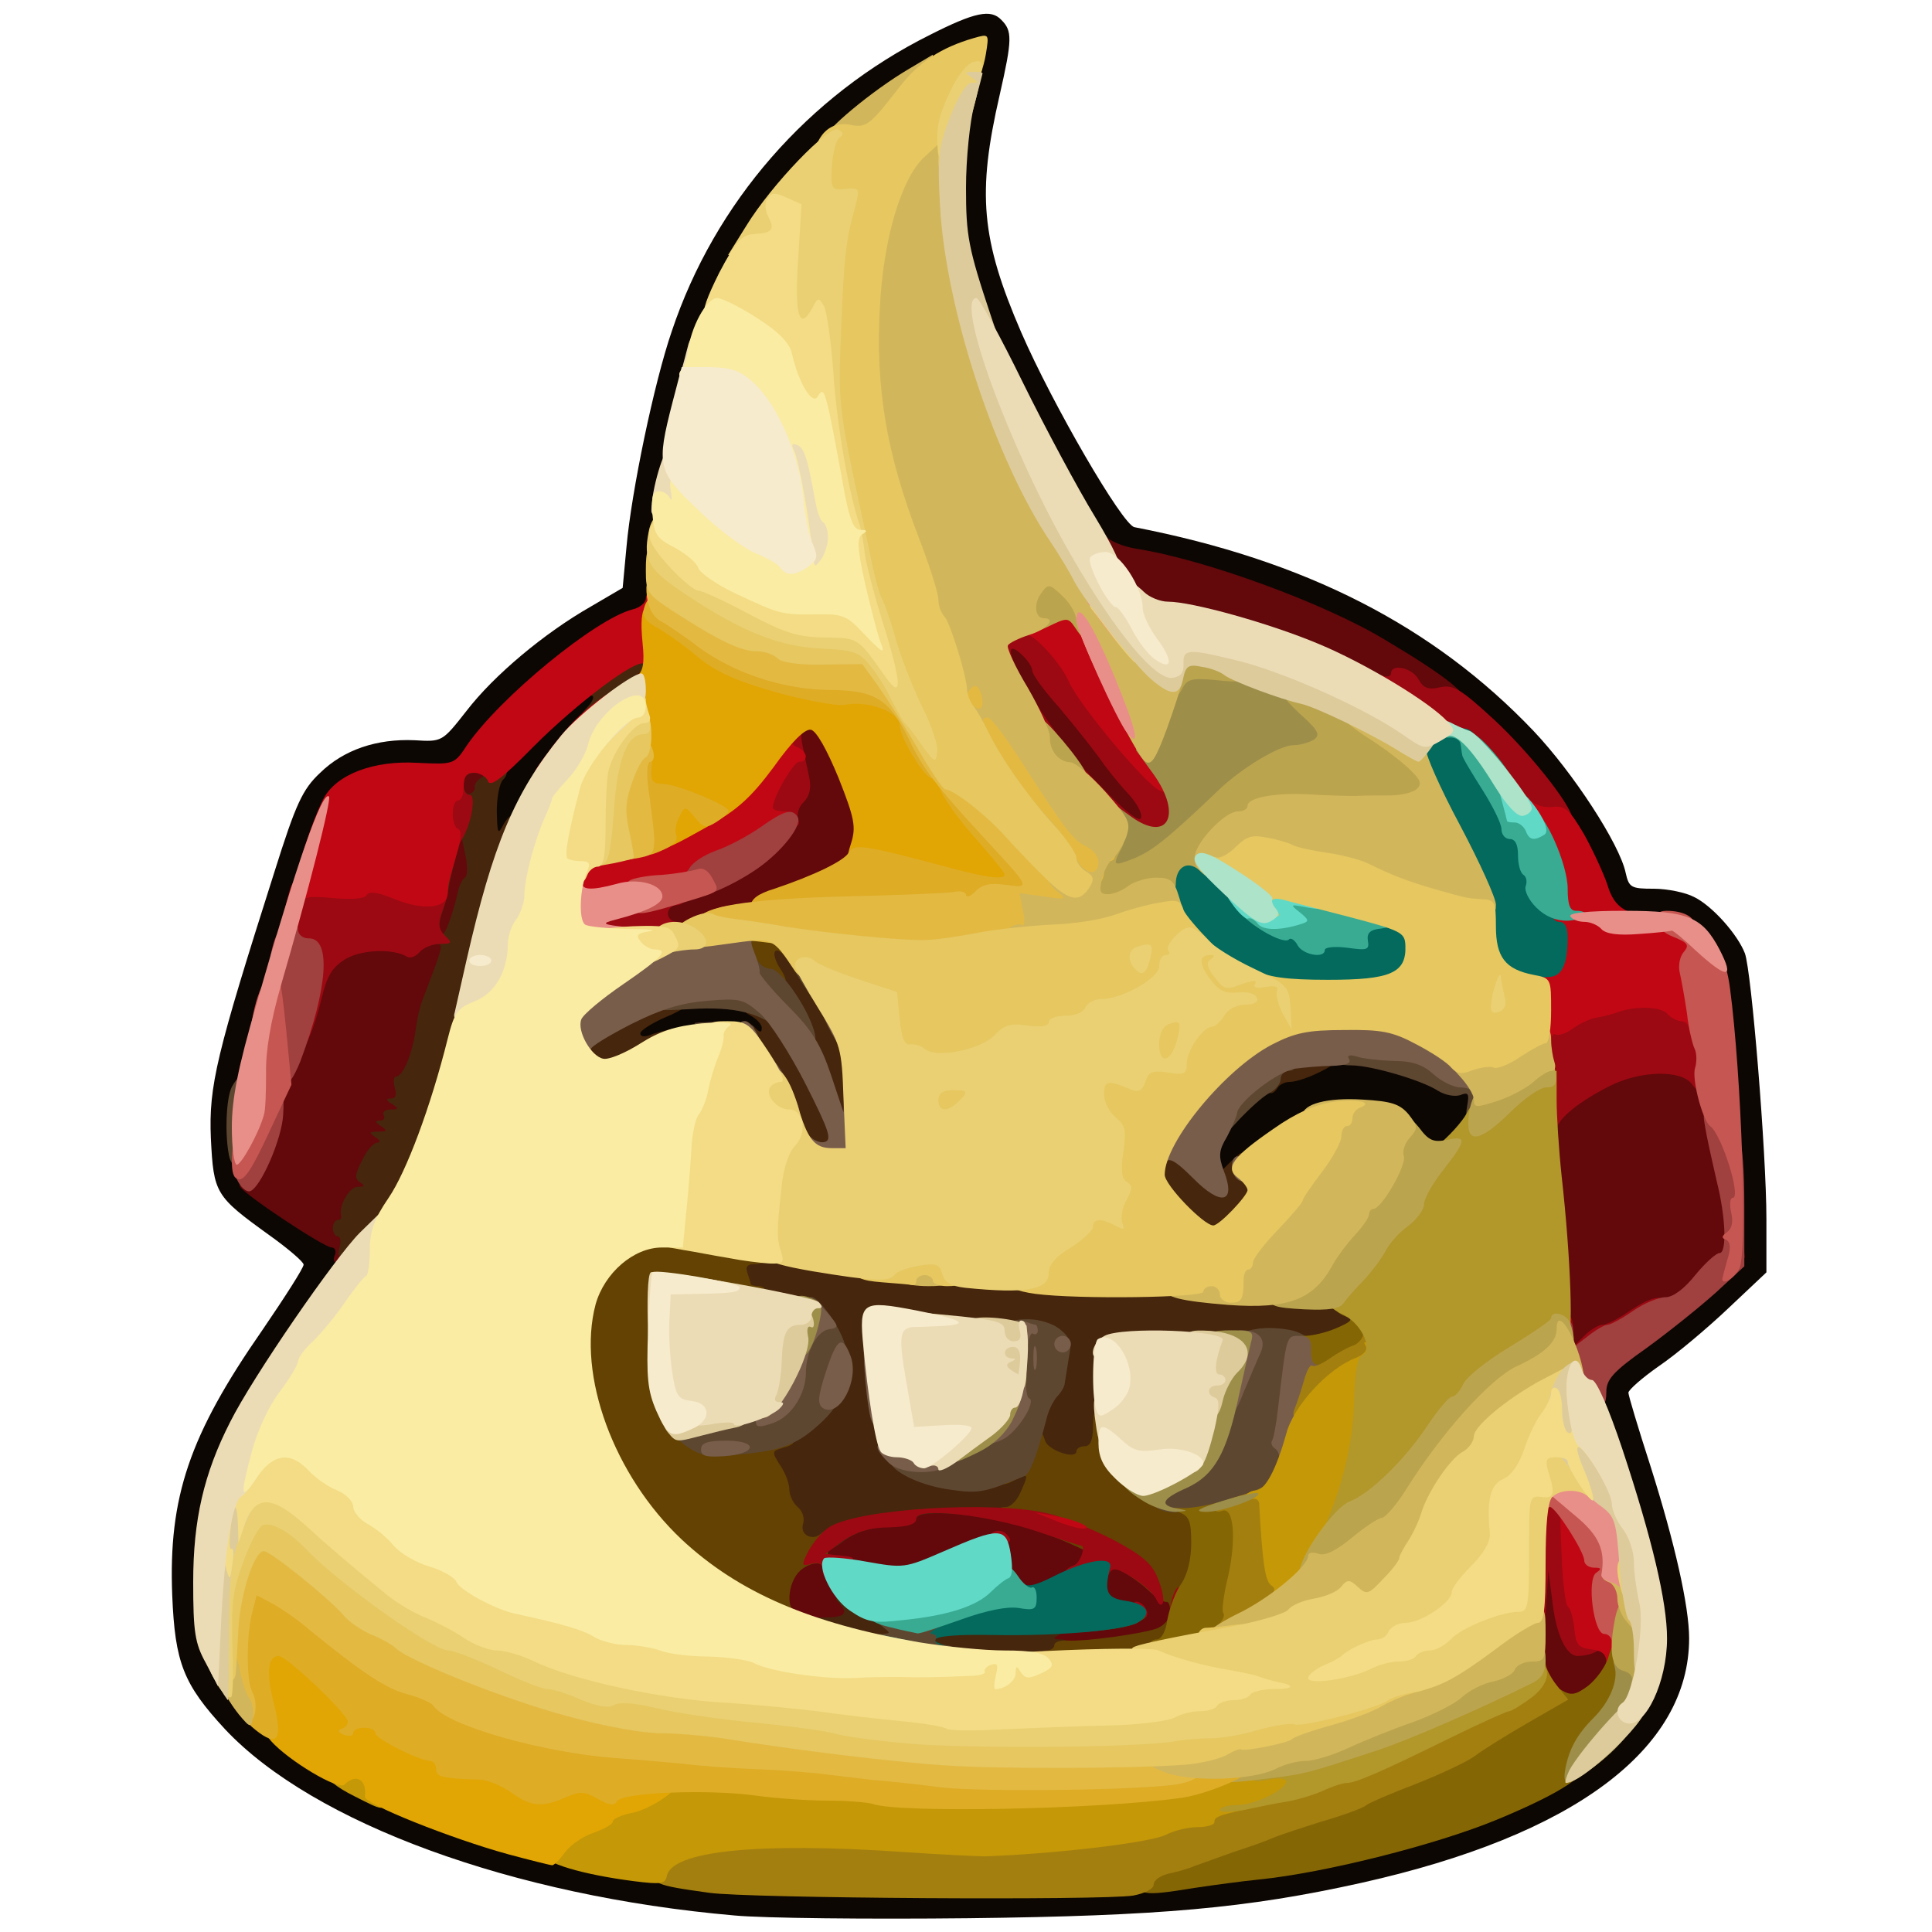 <?xml version="1.0" encoding="utf-8"?>
<!DOCTYPE svg PUBLIC "-//W3C//DTD SVG 1.0//EN" "http://www.w3.org/TR/2001/REC-SVG-20010904/DTD/svg10.dtd">
<svg version="1.0" xmlns="http://www.w3.org/2000/svg" width="32px" height="32px" viewBox="0 0 350 350" preserveAspectRatio="xMidYMid meet">
 <g fill="#0d0703">
  <path d="M133 347 c-40.1 -3.5 -76.2 -16.7 -92.2 -33.7 -7.6 -8.2 -9.1 -12.1 -9.6 -24.3 -0.7 -17.8 3.1 -29 16.3 -48 4.1 -6 7.5 -11.3 7.5 -11.9 0 -0.5 -2.8 -2.9 -6.3 -5.4 -9.7 -7 -10 -7.5 -10.5 -17.5 -0.4 -9.5 1 -15.2 11.5 -48.2 3.9 -12.4 5.1 -15 8.3 -18 4.3 -4.2 10.3 -6.2 17.1 -5.9 5 0.3 5 0.3 9.4 -5.3 5 -6.5 14.1 -14.1 22.5 -18.9 l5.8 -3.4 0.7 -7.5 c0.9 -10 5 -29.7 8.2 -39 7.8 -23.3 24.7 -42.7 46.8 -53.7 8.1 -4.1 11 -4.7 12.9 -2.7 2 2 2 3.5 -0.3 13.6 -4.1 17.8 -3.4 26.1 3.9 43 5.7 13.1 18.3 34.8 20.5 35.3 31 6 54.2 17.9 72.3 36.9 7.2 7.6 15.6 20.5 16.7 25.7 0.6 2.7 1 2.9 5.1 2.9 2.5 0 5.8 0.7 7.3 1.5 3.3 1.6 7.9 6.8 9.2 10.2 1.2 3.2 3.9 36.3 3.9 48.1 l0 9.7 -7 6.6 c-3.8 3.6 -9.4 8.3 -12.5 10.4 -3 2.1 -5.5 4.3 -5.5 4.8 0 0.5 1.8 6.5 4 13.3 4.4 13.9 7 25.4 7 31.2 0 20.1 -20.9 35.7 -59.4 44.3 -20.7 4.6 -36.5 6 -71.1 6.4 -18.1 0.2 -37.3 0 -42.5 -0.5z m85 -8.3 c47.8 -7.1 72.8 -18.6 79.7 -36.5 1.6 -4.3 1.6 -5 -0.1 -13 -0.9 -4.6 -3.5 -13.8 -5.7 -20.4 -2.5 -7.8 -3.9 -13.7 -3.9 -17.1 l0 -5.3 7.3 -5.2 c4 -2.9 9.6 -7.4 12.5 -10 l5.2 -4.8 0 -6.5 c-0.1 -13 -2.9 -41.7 -4.3 -44.6 -2.7 -5.2 -5.4 -6.8 -12.4 -7.3 l-6.4 -0.5 -2.3 -5.6 c-10.6 -26.1 -35.9 -45.9 -72.1 -56.4 -4.8 -1.4 -10.7 -2.8 -13 -3.2 -4.2 -0.5 -4.3 -0.7 -10.3 -11.2 -7.9 -13.6 -15.6 -29.8 -18.1 -38.1 -1.6 -5.1 -2.1 -9.2 -2.1 -19 0 -6.9 0.5 -14.2 1.1 -16.3 0.6 -2.1 0.9 -4.2 0.7 -4.7 -0.6 -1.8 -13.7 7 -21.7 14.6 -16.7 15.7 -25.3 33.8 -30.5 64.3 -0.9 5.2 -1.6 12 -1.6 15.2 0 5.2 -0.2 5.7 -2.4 6.3 -6.1 1.5 -23.8 15.7 -29.1 23.3 -0.8 1.2 2.1 -1.4 6.5 -5.8 7.3 -7.2 8.4 -7.9 12 -7.9 3.9 0 4 0.1 4 3.3 0 2.3 -0.8 4.1 -2.6 5.8 -3.4 3.1 -10.7 13.4 -13 18.2 -1.5 3.2 -2.2 3.7 -5.1 3.7 l-3.3 0 0 -7.1 c0 -6.3 -0.2 -7 -1.5 -5.9 -1.1 0.9 -3.3 1.1 -7.5 0.6 -7.5 -0.9 -14 1.6 -16.4 6.2 -4 7.8 -17 51.3 -16.9 56.8 0 2.2 0.6 5 1.2 6.2 1.2 2.2 15.1 12.2 17.1 12.2 0.5 0 1 1.8 1 4 0 3.3 -1.3 5.9 -8.4 16.3 -13.6 20 -17.6 29.9 -17.6 43.6 0 7 0.3 8.2 3.5 13.7 10.8 18.2 40.6 31.9 83.2 38.3 11.1 1.7 17.4 1.9 47.3 1.7 26.2 -0.2 37.3 -0.7 46 -1.9z"/>
  <path d="M218 209.6 c0 -4.6 0.5 -6 3.3 -9.4 3.3 -4.1 7.3 -6.7 12 -7.8 1.5 -0.3 3 -1 3.3 -1.5 0.3 -0.5 1.4 -0.9 2.5 -0.9 1 0 1.9 -0.4 1.9 -1 0 -0.5 1.6 -1 3.5 -1 1.9 0 3.5 0.4 3.5 0.8 0 0.4 3.1 1.6 7 2.6 3.8 0.9 7.2 2.2 7.5 2.7 0.4 0.5 1.9 0.9 3.6 0.9 2.8 0 2.9 0.1 2.9 4.9 0 6.9 -2.7 10.1 -8.5 10.1 -3.8 0 -4.7 -0.4 -7 -3.5 -3.4 -4.3 -8.2 -5.5 -13.2 -3.1 -3.8 1.8 -13.8 9 -14.8 10.6 -0.3 0.5 -2.2 1 -4.1 1 l-3.4 0 0 -5.4z"/>
  <path d="M113 187.3 c0 -3.5 0.4 -4.1 3.6 -5.6 5.5 -2.6 17.2 -3.4 21.2 -1.3 2.8 1.4 3.2 2.2 3.2 5.6 0 3.8 -0.2 4 -3 4 -1.7 0 -3.8 -0.5 -4.8 -1.1 -1.4 -0.9 -3.1 -0.8 -6.8 0.1 -2.7 0.7 -6.8 1.4 -9.1 1.7 l-4.3 0.5 0 -3.9z"/>
 </g>
 <g fill="#63080b">
  <path d="M278.6 307.8 c-1.2 -1.7 -1.6 -5 -1.6 -14 l0 -11.8 3.4 0 c3.3 0 3.3 0.1 4 5.4 0.9 8.1 1.3 8.6 5.7 8.6 l3.9 0 0 4.9 c0 4.2 -0.4 5.3 -2.6 7 -3.8 3 -10.7 2.9 -12.8 -0.1z"/>
  <path d="M189.8 300.3 c-1.3 -0.3 -1.8 -1.5 -1.8 -3.8 0 -3.6 1.2 -4.5 6.1 -4.5 2.4 0 2.9 -0.4 2.9 -2.5 l0 -2.5 -4 2 c-7.3 3.7 -13 1.7 -13 -4.7 0 -2.9 -0.5 -2.9 -7.5 0.3 -4.9 2.3 -6.7 2.6 -12.2 2.1 -4.7 -0.3 -6.2 -0.2 -5.4 0.6 0.6 0.6 1.1 2.8 1.1 4.9 l0 3.8 -5.7 0 c-9.8 0 -10.3 -0.3 -10.3 -7 0 -5.6 1.8 -9 4.7 -9 0.6 0 2.5 -1.3 4.2 -2.9 1.7 -1.6 4.5 -3.2 6.1 -3.6 1.7 -0.4 3 -1.3 3 -2.1 0 -0.9 1 -1.4 2.8 -1.4 5.9 0.1 22.8 2.1 26.2 3.1 9.4 2.9 12 4.2 12 6 0 1.5 0.7 1.9 3.1 1.9 3.2 0 9.9 3.4 9.9 5.1 0 0.5 0.7 0.9 1.6 0.9 1.2 0 1.4 1 1.2 5.3 l-0.3 5.2 -4.6 1.1 c-5.5 1.4 -17.7 2.4 -20.1 1.7z"/>
  <path d="M281.6 238.3 c-0.3 -4.9 -1.1 -15.2 -1.8 -23.1 l-1.1 -14.3 2.5 -2.4 c4.7 -4.4 12.3 -7.5 18.2 -7.5 8.1 0 10.3 1.2 11.6 6.2 1.7 6.1 3 13.2 4.1 22.5 l1 8.1 -4.8 5.1 c-3.1 3.3 -5.7 5.1 -7.2 5.1 -1.3 0 -3.5 0.8 -4.9 1.9 -1.5 1 -4.4 2.6 -6.4 3.4 -2.1 0.9 -3.8 2.1 -3.8 2.6 0 0.6 -1.5 1.1 -3.4 1.1 l-3.4 0 -0.6 -8.7z"/>
  <path d="M60.6 227.5 c0.4 -0.8 0.1 -1.5 -0.5 -1.5 -1.4 0 -15.7 -9.5 -16.6 -11 -0.3 -0.6 0.5 -3.5 1.9 -6.5 1.4 -2.9 2.6 -6.7 2.6 -8.3 0 -2.7 1 -5.6 4.5 -13.7 0.7 -1.6 1.9 -5.4 2.6 -8.4 1.7 -6.8 4.9 -9.1 12.9 -9.1 3 0 6 -0.4 6.6 -0.8 0.6 -0.4 1.6 -2.9 2.3 -5.7 3.5 -14.1 3.3 -13.5 6.8 -13.5 3 0 3.2 0.2 3.9 4.5 0.8 5.4 0.7 5.5 -5 22.4 -2.5 7.4 -4.6 14.3 -4.6 15.5 -0.1 1.2 -0.7 3.2 -1.5 4.6 -0.8 1.4 -1.4 3.7 -1.5 5.3 0 1.5 -0.4 2.7 -1 2.7 -0.5 0 -1 0.9 -1 2 0 1.1 -0.9 2.8 -2 3.7 -1.2 1.1 -2 3 -2 5 0 2.2 -0.5 3.3 -1.4 3.3 -1.8 0 -2.6 2.2 -2.6 7.1 0 3.5 -0.3 3.9 -2.5 3.9 -1.8 0 -2.3 -0.4 -1.9 -1.5z"/>
  <path d="M118 165.7 c0 -4.3 0.1 -4.4 4.3 -5.7 9.9 -2.9 18.7 -9.7 18.7 -14.4 0 -1.4 0.4 -2.6 0.9 -2.6 0.6 0 0.7 -2.9 0.4 -7.1 l-0.6 -7 4.9 0.3 4.9 0.3 3.2 8 c3.5 8.5 4.2 15.3 2 19.3 -0.6 1.3 -3.2 3.2 -5.7 4.2 -11.7 4.8 -25.1 9 -28.9 9 l-4.1 0 0 -4.3z"/>
  <path d="M200.1 149.5 c-4 -3.5 -12 -13.6 -16.5 -21 -2.6 -4.4 -3.6 -7.1 -3.6 -10.2 0 -4.2 0.1 -4.3 3.3 -4.3 3.3 0 6.7 2.4 6.7 4.7 0 0.5 2.2 3.5 5 6.7 2.7 3.1 6.2 7.5 7.8 9.9 1.7 2.3 3.9 5.1 5.1 6.1 1.5 1.4 2.1 3.1 2.1 6.3 0 4.2 -0.1 4.3 -3.4 4.3 -2.2 0 -4.5 -0.9 -6.5 -2.5z"/>
  <path d="M81 143.2 c0 -4.8 1.4 -6.2 6.3 -6.2 l4 0 -0.7 4.2 c-0.9 5.6 -1.1 5.8 -5.7 5.8 -3.9 0 -3.9 0 -3.9 -3.8z"/>
  <path d="M254.5 127 c-0.3 -0.5 -1.8 -1 -3.2 -1 -1.4 0 -4 -0.8 -5.7 -1.9 -7.7 -4.6 -23.7 -9.8 -39.3 -12.7 -2.9 -0.6 -7.3 -8.1 -7.3 -12.5 0.1 -2.9 0.3 -3.2 1.3 -1.8 0.7 0.9 3.1 1.9 5.5 2.3 12.3 1.9 34 9.8 45.1 16.5 11.1 6.6 15.6 10.2 14 11.2 -1.9 1.2 -9.6 1.1 -10.4 -0.1z"/>
 </g>
 <g fill="#46260c">
  <path d="M168.2 301.3 c-2 -0.4 -2.3 -1 -2 -4.1 l0.3 -3.7 13.8 -0.3 c13.4 -0.2 16 0.4 12 2.7 -1.7 1 -1.7 1 0 1.1 1.1 0 1.7 0.8 1.7 2.5 l0 2.5 -11.7 -0.1 c-6.5 -0.1 -12.8 -0.4 -14.1 -0.6z"/>
  <path d="M149.8 297.8 c-2.7 -0.7 -3.8 -1.5 -3.8 -2.9 0 -1.5 0.7 -1.9 3.5 -1.9 3.7 0 4.3 -0.8 2.3 -2.8 -1.8 -1.8 4.1 -1.6 8.6 0.3 3.2 1.3 3.6 2 3.6 5 l0 3.5 -5.2 -0.1 c-2.9 -0.1 -7 -0.6 -9 -1.1z"/>
  <path d="M143.3 281.3 c-0.7 -0.2 -1.3 -1.5 -1.3 -2.8 0 -1.3 -0.4 -2.7 -1 -3 -0.5 -0.3 -1 -1.6 -1 -2.8 0 -1.2 -0.7 -3.1 -1.5 -4.1 -0.8 -1.1 -1.5 -3.5 -1.5 -5.3 0 -2.7 0.5 -3.5 2.8 -4.4 2.9 -1.1 8.7 -6.3 10.3 -9.1 0.7 -1.3 0.4 -2.9 -1 -5.6 -2.6 -5.1 -3.9 -6 -10.1 -7.2 -6.1 -1.2 -7 -2 -7 -7.2 l0 -3.8 6.3 0 c3.4 0 7.8 0.4 9.6 1 5.8 1.6 30.5 3.6 75.6 6.1 11.6 0.7 21.8 1.6 22.8 2.1 1.1 0.6 1.7 2 1.7 4.1 0 5.1 -2.8 5.7 -24.3 5 -13.1 -0.4 -18.9 -0.3 -20.5 0.6 -2 1.1 -2.2 1.9 -2.2 10.6 0 7.8 -0.3 9.5 -1.5 9.5 -0.8 0 -1.5 0.5 -1.5 1.1 0 0.8 -1.5 1 -4.5 0.7 -4.2 -0.5 -4.5 -0.4 -4.5 1.8 0 1.3 -0.5 3.5 -1.2 5 -1.1 2.3 -1.6 2.5 -4.8 2 -9.4 -1.7 -16.2 -1.9 -17 -0.6 -0.5 0.7 -2.9 1.5 -5.5 1.6 -3.2 0.2 -5.8 1.1 -8 2.9 -3.2 2.3 -6.4 3 -9.2 1.8z m39 -16.5 c3.4 -1.2 3.7 -1.6 3.7 -5 0 -2.7 -0.4 -3.8 -1.5 -3.8 -1.2 0 -1.5 -1.4 -1.5 -6.9 l0 -6.8 -9.2 -0.6 c-5.1 -0.4 -10.6 -1 -12.1 -1.3 l-2.8 -0.7 0.7 6.4 c0.3 3.5 1.4 8.6 2.3 11.3 1.3 4.2 2.3 5.3 6.1 7.4 4.8 2.5 7.4 2.5 14.3 0z"/>
  <path d="M61.5 226 c0.3 -1.1 0.2 -2 -0.3 -2 -0.5 0 -0.9 -0.7 -0.9 -1.5 0 -0.8 0.4 -1.5 0.9 -1.5 0.4 0 0.7 -0.3 0.6 -0.7 -0.5 -1.9 1.5 -5.3 3 -5.3 1.2 0 1.4 -0.2 0.4 -0.8 -1 -0.7 -0.9 -1.5 0.4 -4 0.8 -1.8 2.1 -3.2 2.7 -3.2 0.7 0 0.6 -0.4 -0.3 -1 -1.2 -0.8 -1.2 -1 0.5 -1 1.7 0 1.7 -0.2 0.5 -1 -1.1 -0.7 -1.1 -1 -0.2 -1 0.7 0 1 -0.4 0.7 -1 -0.3 -0.5 0.2 -1 1.2 -1 1.5 0 1.6 -0.2 0.3 -1 -1.1 -0.7 -1.2 -1 -0.2 -1 0.9 0 1.1 -0.7 0.7 -2 -0.3 -1.1 -0.2 -2 0.3 -2 1.2 0 3 -4.4 3.5 -8.5 0.2 -1.6 0.7 -3.9 1.1 -5 4.3 -11.3 4.3 -10.9 1.5 -10.2 -1.6 0.4 -1.9 0.2 -1.4 -1.1 1.2 -2.9 4.3 -16.3 5.6 -24.4 l1.3 -7.8 3.7 0 c4 0 5.8 1.5 4 3.3 -0.6 0.6 -1.1 3.1 -1.1 5.7 0.1 4.2 0.2 4.3 1.3 2.2 0.7 -1.2 1.6 -1.9 2 -1.6 1.3 1.3 0.7 5.5 -1.7 13.8 -1.3 4.4 -3.8 14.2 -5.6 21.6 -3.6 14.9 -7.9 28.9 -10.3 33.5 -0.8 1.7 -3.2 4.9 -5.2 7.3 -2.8 3.2 -4.4 4.2 -6.6 4.2 -2.6 0 -2.9 -0.3 -2.4 -2z m21.6 -65 c0.2 -0.8 0.7 -1.8 1.2 -2.1 0.4 -0.3 0.4 -2.1 0 -4 l-0.7 -3.4 -0.8 3 c-0.5 1.7 -1.1 4.3 -1.4 5.9 -0.3 1.6 -0.9 3.9 -1.3 5 -0.5 1.2 -0.6 2.8 -0.3 3.6 0.5 1.3 1.9 -2.1 3.3 -8z m2.9 -18.4 c-0.1 -0.5 0.4 -1.3 1.2 -1.7 0.9 -0.6 0.7 -0.9 -0.9 -0.9 -1.7 0 -2.3 0.6 -2.3 2.1 0 1.1 0.5 1.9 1.1 1.7 0.6 -0.2 1 -0.7 0.9 -1.2z"/>
  <path d="M212 221.4 c-3.7 -3.4 -4 -4 -4 -9 l0 -5.4 3.7 0 c2 0 4.5 0.7 5.5 1.7 1.1 0.9 1.8 1.1 1.8 0.5 0 -0.7 0.5 -1.2 1 -1.2 0.6 0 1 1 1 2.2 l0 2.2 2.1 -2.1 c2.1 -2 2.2 -2 4 -0.2 3 3 2.5 8.9 -0.9 12.2 -4.2 4 -9.1 3.7 -14.2 -0.9z"/>
  <path d="M143.2 208.3 c-0.6 -1 -1.3 -3.2 -1.6 -4.9 -0.4 -1.6 -2.2 -5.2 -4.1 -7.9 -4.4 -6.1 -4.9 -13.5 -0.7 -9.3 0.9 0.9 1.2 0.9 1.2 0 0 -0.6 -0.9 -1.6 -2 -2.2 -2.9 -1.6 -2.4 -3 1.1 -3 2.9 0 3 -0.1 1.5 -2.2 -0.9 -1.2 -1.6 -3.9 -1.6 -6 0 -3.7 0.1 -3.8 3.8 -3.8 3.4 0 4 0.4 7.4 5.8 7.1 11.2 7.8 13.1 7.8 21.4 0 4.5 -0.4 7.8 -1 7.8 -0.5 0 -1 1.4 -1 3 0 2.9 -0.1 3 -5 3 -3.7 0 -5.2 -0.4 -5.8 -1.7z"/>
  <path d="M229 194.6 c0 -3.9 1.4 -4.6 9.3 -4.6 3.1 0 4.7 0.4 4.7 1.3 0 1.3 -6.9 4.7 -9.4 4.7 -0.8 0 -1.8 0.5 -2.1 1 -1.3 2.1 -2.5 0.9 -2.5 -2.4z"/>
  <path d="M104.7 194.3 c-0.4 -0.3 -0.7 -2.3 -0.7 -4.2 0 -3.4 0.4 -3.9 5.9 -6.9 4.2 -2.3 7.1 -3.2 10.5 -3.2 6 0 6 1.9 0.1 4.3 -2.5 1.1 -4.5 2.4 -4.5 2.9 0 0.6 0.7 0.7 1.8 0.3 0.9 -0.4 3.1 -1 4.7 -1.2 l3 -0.4 -2.7 1.6 c-1.6 0.9 -2.8 2.1 -2.8 2.8 0 2.1 -5.6 4.7 -10.2 4.7 -2.5 0 -4.8 -0.3 -5.1 -0.7z"/>
  <path d="M106.5 128 c1.9 -2.1 0.7 -2.8 -1.3 -0.8 -0.9 0.9 -1.2 0.5 -1.2 -1.7 0 -2.4 0.8 -3.5 4.4 -5.7 2.6 -1.8 5.7 -2.8 8 -2.8 3.5 0 3.6 0.1 3.6 3.8 -0.1 3.3 -0.5 4 -4.6 6.5 -2.5 1.5 -5.9 2.7 -7.6 2.7 -3 0 -3.1 0 -1.3 -2z"/>
 </g>
 <g fill="#634203">
  <path d="M188 300.6 c0 -0.9 0.7 -1.6 1.5 -1.6 0.8 0 1.5 -0.4 1.5 -1 0 -0.5 1 -0.9 2.3 -0.8 3.3 0.2 13.5 -1.2 16.3 -2.2 1.4 -0.6 2.4 -1.8 2.4 -3 0 -1.1 -0.3 -1.9 -0.7 -1.8 -0.5 0.1 -2 -0.9 -3.5 -2.3 -3.7 -3.5 -13.9 -8.8 -20.7 -10.8 -5.1 -1.6 -8.1 -4.1 -4.8 -4.1 0.7 0 1.9 -1.1 2.5 -2.5 1.6 -3.5 1.5 -3.7 -0.7 -2.5 -3 1.6 -3.1 1.3 -0.8 -4 2.2 -5.2 5 -6.7 6 -3.1 0.4 1.8 5.7 3.6 5.7 2 0 -0.5 0.7 -0.9 1.5 -0.9 1 0 1.5 -1.1 1.5 -3.5 0 -2.8 0.4 -3.5 2 -3.5 1.6 0 2 0.7 2 3.3 0.1 5.7 6.8 11.7 13.2 11.7 l3.8 0 0 8.6 c0 7.6 -0.3 8.9 -2.5 11.8 -1.4 1.8 -2.5 4.6 -2.5 6.3 0 3.8 -1 4.2 -15.2 5 -9.6 0.5 -10.8 0.4 -10.8 -1.1z"/>
  <path d="M188 295.1 c0 -0.6 1.7 -1.1 3.8 -1.1 2 0 6.4 -0.4 9.6 -1 6.6 -1.1 7.9 -0.8 4.6 1 -3 1.6 -18 2.5 -18 1.1z"/>
  <path d="M132.8 291 c-3.1 -1.7 -8.7 -5.8 -12.3 -9.1 -5.2 -4.9 -7.5 -8.1 -11.3 -15.7 -4.5 -9.1 -4.7 -10 -5 -19.2 -0.5 -12.1 0.8 -16.9 5.3 -20.9 4.1 -3.6 8.4 -4 21.8 -1.9 6.4 0.9 7.7 1.5 7.7 3 0 1.2 -0.7 1.8 -2.1 1.8 -1.5 0 -1.9 0.4 -1.5 1.6 0.3 0.9 0.6 1.8 0.6 2 0 0.2 0.7 0.4 1.5 0.4 0.8 0 1.5 0.7 1.5 1.6 0 1.5 -0.9 1.6 -6.5 1 -3.6 -0.4 -7.9 -0.9 -9.5 -1.3 l-3 -0.5 0 7.1 c0 8.6 2.1 14.3 6.3 17.3 2.6 1.9 4.2 2.2 9.8 1.9 6.5 -0.2 10 1.1 5.7 2.2 -2 0.6 -2 0.7 -0.5 3.1 1 1.4 1.7 3.4 1.7 4.4 0 1.1 0.7 2.5 1.5 3.2 0.9 0.7 1.3 2.1 1 3 -0.7 2.1 1.8 3.3 3.4 1.7 0.8 -0.8 1.1 -0.1 1.1 2.6 0 2.9 -0.3 3.5 -1.5 3 -0.9 -0.3 -2.5 0.3 -3.5 1.2 -2.4 2.2 -2.7 7.5 -0.5 7.5 0.8 0 1.5 0.5 1.5 1 0 2 -7.6 0.8 -13.2 -2z"/>
  <path d="M134.3 177 c-0.3 -1.3 -1.4 -2 -2.9 -2 -2.1 0 -2.4 -0.5 -2.4 -3.4 0 -3.3 0.2 -3.5 4.3 -4.1 2.4 -0.4 5.6 -0.5 7.3 -0.3 2.6 0.3 2.9 0.7 3.2 4.3 0.2 3.7 0.1 3.9 -1.3 2.1 -2.1 -2.7 -3.1 -1.2 -1.2 1.8 1.9 2.9 1.4 3.6 -3.1 3.6 -2.5 0 -3.5 -0.5 -3.9 -2z"/>
 </g>
 <g fill="#9c0912">
  <path d="M278.3 292.7 c-0.7 -4.3 -1.3 -11.1 -1.3 -15.2 l0 -7.5 3.9 0 c4.7 0 5.1 0.8 5.1 10.6 0 4.3 0.4 7.4 1 7.4 0.6 0 1 1.6 1 3.5 0 2.2 0.6 3.8 1.5 4.1 3.2 1.3 0.6 4.3 -3.7 4.4 -2 0 -3.8 -3.7 -4.5 -9.3 l-0.8 -6.2 -0.5 8 -0.5 8 -1.2 -7.8z"/>
  <path d="M212 291.8 c0 -1.3 0.5 -3 1 -3.8 0.7 -1.1 1 -0.5 1 2.3 0 2 -0.4 3.7 -1 3.7 -0.5 0 -1 -1 -1 -2.2z"/>
  <path d="M205.6 291.4 c-0.4 -1 -0.1 -1.4 0.6 -1.2 1.5 0.5 2.3 2.8 1 2.8 -0.5 0 -1.3 -0.7 -1.6 -1.6z"/>
  <path d="M209.5 289.8 c-0.4 -1 -2.3 -2.7 -4.2 -3.9 -3 -1.9 -3.7 -2 -4.4 -0.8 -0.5 1 -1.9 1.4 -4.3 1.1 -3.8 -0.4 -4.7 -1.6 -2.1 -2.6 1.2 -0.4 2.3 -3.6 1.3 -3.6 -0.2 0 -3.6 -1.1 -7.7 -2.5 -9.2 -3.1 -22.1 -4.5 -22.1 -2.4 0 1 -1.4 1.5 -4.9 1.6 -3.5 0 -5.9 0.8 -8.3 2.4 l-3.3 2.4 2.8 0.3 c2.8 0.3 2.8 0.4 1.1 2.3 -2.1 2.3 -4.4 2.5 -4.4 0.3 0 -1.1 -0.6 -1.5 -2 -1.1 -1.8 0.5 -1.9 0.3 -0.5 -2.4 0.9 -1.6 2.5 -3.5 3.8 -4.3 5.4 -3.3 29.7 -4.8 39.7 -2.4 2.5 0.6 7.6 2.7 11.4 4.6 5.3 2.8 7.2 4.3 8.3 7 0.8 1.9 1.2 3.9 1 4.5 -0.3 0.7 -0.7 0.5 -1.2 -0.5z"/>
  <path d="M180.6 279 c-1.5 -0.5 -1.6 -0.9 -0.7 -1.4 0.7 -0.5 1.8 -0.3 2.4 0.3 1.4 1.4 0.6 2 -1.7 1.1z"/>
  <path d="M283 242.6 c0 -1.9 0.5 -3.8 1 -4.1 0.6 -0.4 1 0.7 1 2.4 l0 3.1 2 -2 c1.1 -1.1 2.6 -2 3.3 -2 0.7 0 2.9 -1.1 4.9 -2.5 4.5 -3 6.8 -3.2 6.8 -0.5 0 1.1 -0.7 2 -1.5 2 -0.8 0 -1.5 0.5 -1.5 1 0 0.6 -0.6 1 -1.4 1 -0.8 0 -1.6 0.3 -1.8 0.8 -0.6 1.5 -7 4.2 -9.9 4.2 -2.6 0 -2.9 -0.3 -2.9 -3.4z"/>
  <path d="M279 203.3 c0 -1.6 -0.3 -6.5 -0.7 -11 -0.6 -7.9 -0.5 -8.3 1.4 -8.3 1.1 0 2.6 -0.7 3.3 -1.5 0.7 -0.8 2.5 -1.5 4.1 -1.5 1.5 0 3.1 -0.4 3.4 -1 1 -1.7 13.1 -1.2 14.5 0.5 0.7 0.8 1.8 1.5 2.4 1.5 1.8 0 3.9 8.5 3.2 12.5 -0.7 3.8 -2.2 4.5 -4.1 1.9 -1.9 -2.6 -9.2 -2.5 -14.8 0.3 -5.6 2.8 -9.7 6.1 -9.7 8 0 0.7 -0.7 1.3 -1.5 1.3 -1 0 -1.5 -1 -1.5 -2.7z"/>
  <path d="M53.4 186.3 c0.3 -2.7 0.9 -6.7 1.2 -9 0.6 -3.9 0.5 -4.3 -1.5 -4.3 -1.7 0 -2.1 -0.6 -2.1 -3.2 0 -1.8 0.5 -5 1.1 -7.1 1 -3.8 1.1 -3.9 5.7 -3.6 2.6 0.1 5.5 -0.1 6.5 -0.5 1.8 -0.9 4.5 -0.5 11.7 1.5 5.7 1.7 5.4 1.3 4.2 4.8 -0.9 2.4 -0.8 3.4 0.4 4.6 1.4 1.3 1.3 1.5 -0.9 1.5 -1.4 0 -3 0.7 -3.7 1.5 -0.7 0.8 -1.7 1.2 -2.3 0.8 -2.5 -1.5 -8.3 -1.3 -11.2 0.5 -2.4 1.5 -3.3 3.1 -4.3 7.3 -2.5 10.2 -6 14 -4.8 5.2z"/>
  <path d="M106 167.6 c0 -4.1 0.9 -4.6 10.8 -5.3 5.1 -0.4 7.2 -0.3 7.2 0.6 0 0.6 -0.7 1.1 -1.5 1.1 -0.8 0 -1.5 0.7 -1.5 1.5 0 0.8 0.7 1.5 1.6 1.5 0.9 0 1.4 0.7 1.2 1.8 -0.3 1.4 -1.7 1.7 -9.1 2 l-8.7 0.3 0 -3.5z"/>
  <path d="M80.3 153.3 c-2 -0.7 -1.7 -10.9 0.3 -11.7 2.5 -1 3.4 -0.7 3.4 0.9 0 0.8 0.5 1.5 1.1 1.5 1.2 0 0.3 5.4 -1.5 8.2 -1.1 1.9 -1.3 2 -3.3 1.1z"/>
  <path d="M204 151.2 c0 -1 -0.9 -2.7 -2.1 -3.7 -1.1 -1.1 -3.6 -4.2 -5.6 -7 -3.4 -4.8 -3.3 -4.7 3.2 2 4.3 4.5 6.9 6.5 7.2 5.7 0.3 -0.8 -0.8 -2.8 -2.4 -4.5 -1.7 -1.8 -4 -4.7 -5.3 -6.6 -1.3 -1.8 -4.5 -5.8 -7.1 -8.9 -2.7 -3 -4.9 -6 -4.9 -6.7 0 -0.7 -0.9 -2 -2 -3 -4.3 -3.9 -0.7 4.5 5.8 13.5 l2.5 3.5 -3.6 -3.4 c-2 -1.9 -4.4 -5 -5.3 -6.9 -0.9 -1.9 -2.5 -3.7 -3.5 -3.9 -1.4 -0.4 -1.9 -1.4 -1.9 -3.9 0 -3.9 2.1 -5.4 7.4 -5.4 4 0 8 3.3 10.2 8.4 1.7 4.1 14.1 18.9 16.6 19.8 1.6 0.7 1.9 1.6 1.6 6.5 l-0.3 5.8 -5.2 0.3 c-4.6 0.3 -5.3 0.1 -5.3 -1.6z"/>
  <path d="M137 145.8 c0 -2.4 0.7 -5.2 1.5 -6.2 0.8 -1.1 1.5 -3.5 1.5 -5.3 0 -3.2 0.1 -3.3 4.3 -3.2 2.3 0.1 3.4 0.3 2.3 0.6 -1.4 0.4 -1.7 1.1 -1.2 3.4 0.3 1.6 0.9 4.2 1.2 5.7 0.4 1.9 0.1 3.4 -1 4.5 -0.9 0.8 -1.3 2.3 -1 3.1 0.5 1.3 -0.2 1.6 -3.5 1.6 l-4.1 0 0 -4.2z"/>
  <path d="M272.5 145.8 c-4.5 -6.4 -8.6 -10.8 -10.1 -10.8 -2.5 0 -13.4 -9.2 -13.4 -11.3 0 -1.3 0.5 -1.7 1.5 -1.3 0.8 0.3 1.5 0.1 1.5 -0.4 0 -1.9 3.9 -1 5 1.1 0.9 1.6 1.8 1.9 3.9 1.4 2.4 -0.5 3.7 0.3 9.8 5.9 7 6.5 15.2 17.1 14 18.2 -0.3 0.4 -2.5 0.8 -4.9 1.1 -4.1 0.4 -4.4 0.2 -7.3 -3.9z"/>
 </g>
 <g fill="#036a5d">
  <path d="M179.8 299.3 c2.3 -0.2 5.9 -0.2 8 0 2 0.2 0.1 0.4 -4.3 0.4 -4.4 0 -6.1 -0.2 -3.7 -0.4z"/>
  <path d="M165 295.7 c0 -3.1 0.3 -3.3 6.4 -5.5 3.6 -1.2 7.9 -2.2 9.5 -2.2 1.8 0 3.1 -0.5 3.1 -1.2 0 -0.9 0.3 -0.9 1.1 -0.1 0.9 0.9 2.4 0.6 5.9 -1.2 5.8 -2.9 10.7 -3.7 10.1 -1.5 -1.1 4.4 -0.6 5.5 2.8 6 4.1 0.6 5 2.4 2.1 4 -2.7 1.4 -14.5 2.4 -26 2.2 -9.4 -0.2 -13.1 0.6 -9 1.8 2.1 0.7 1.8 0.8 -1.7 0.9 -4.2 0.1 -4.3 0 -4.3 -3.2z"/>
  <path d="M228.5 180.1 c-7.1 -1.8 -14.3 -7.1 -17.1 -12.3 -1.7 -3.3 -1.8 -12 -0.2 -13.6 0.7 -0.7 2.6 -1.2 4.4 -1.2 2.5 0 4.1 1.1 8.5 5.7 6.3 6.7 8.2 7.9 14.4 8.9 3.7 0.5 4.8 0.3 5.8 -1 1 -1.4 2.5 -1.6 7.2 -1.4 l6 0.3 0.3 5.6 c0.4 8.4 -1.1 9.3 -15.2 9.6 -6.1 0.1 -12.4 -0.2 -14.1 -0.6z"/>
  <path d="M273 179.3 c-3.8 -1.4 -5 -3.6 -5 -9.1 0 -4.7 -0.8 -6.9 -6.5 -17.7 -7.5 -14 -8.2 -18.3 -3.9 -21.2 2.1 -1.3 3 -1.4 4.5 -0.5 1 0.7 2.5 1.2 3.4 1.2 0.8 0 2.1 1.3 3 3 0.8 1.6 2.6 4.6 4 6.6 1.4 2 2.5 4.5 2.5 5.5 0 1.1 0.7 1.9 1.5 1.9 1 0 1.5 1 1.5 2.8 0 1.5 0.4 3.2 0.9 3.7 0.5 0.6 1.1 2.1 1.3 3.5 0.2 1.7 1.4 3 3.5 4 3.1 1.4 3.3 1.8 3.3 7 0 9.5 -0.4 10 -6.9 9.9 -3.1 0 -6.3 -0.3 -7.1 -0.6z"/>
 </g>
 <g fill="#5e4731">
  <path d="M160.8 300.3 c-3.2 -0.5 -4.1 -4.3 -1 -4.3 1.6 -0.1 1.6 -0.1 0 -1.4 -1 -0.7 -1.8 -1.6 -1.8 -2 0 -0.8 6.4 -0.8 11.5 0.1 l4 0.6 -3 1.3 c-1.6 0.7 -2.4 1.3 -1.7 1.4 0.7 0 1 0.5 0.7 1 -0.3 0.6 0.3 1 1.5 1 1.3 0 2 0.5 1.8 1.3 -0.5 1.2 -7 1.8 -12 1z"/>
  <path d="M215.9 275.3 c-0.1 -0.5 -0.1 -1.1 0 -1.5 0 -0.4 -0.6 -0.5 -1.4 -0.2 -2.9 1.2 -6.5 -0.5 -6.5 -3 0 -1.7 1 -2.7 4.1 -4.2 4.3 -1.9 5.1 -3.2 9.8 -15.4 1.2 -3.1 2.1 -6.5 2.1 -7.6 0 -1.7 0.8 -2.2 4 -2.7 2.2 -0.3 5.4 0 7 0.6 3 1.2 4 3.2 1.8 3.9 -0.8 0.3 -1.4 4.4 -1.7 11.9 -0.4 6.3 -1.2 12.3 -1.8 13.5 -1.7 3 -17 7.1 -17.4 4.7z"/>
  <path d="M172.4 269.9 c-9.4 -1.2 -15.6 -6.9 -7.6 -6.9 2.2 0 6.3 -1.3 10.2 -3.3 6.2 -3.2 6.5 -3.6 7.2 -7.8 0.3 -2.4 0.7 -6.3 0.7 -8.6 0.1 -4.2 0.2 -4.3 3.5 -4.3 1.9 0 4.4 0.8 5.6 1.8 1.9 1.5 2.2 2.5 1.6 5.3 -0.3 1.9 -0.6 3.9 -0.7 4.4 0 0.6 -0.6 1.7 -1.4 2.5 -0.7 0.8 -1.6 2.6 -1.9 4 -1.8 6.9 -3 9.9 -4 10.4 -7.2 3 -8.4 3.2 -13.2 2.5z"/>
  <path d="M124.5 262.1 c-1.6 -1.1 -3 -2.6 -3 -3.3 0 -1.2 7.5 -3.5 14.8 -4.5 4.1 -0.6 6.7 -3.9 6.7 -8.7 0 -2 2.2 -8.1 3.7 -10.5 0.6 -0.9 3.6 2.5 5.4 6.1 2.9 5.7 1.8 11.5 -2.9 16.1 -4.5 4.3 -7.3 5.5 -15.4 6.2 -5.3 0.5 -6.8 0.3 -9.3 -1.4z"/>
  <path d="M41.6 209.8 c-0.9 -3.6 -0.7 -10.7 0.4 -12.9 2.1 -3.8 3 -1.8 3 6.6 0 6.6 -0.3 8.5 -1.4 8.5 -0.7 0 -1.6 -1 -2 -2.2z"/>
  <path d="M221 202.3 c0 -3.7 0.5 -4.8 3.8 -7.8 4 -3.7 10.2 -5 10.2 -2 0 0.8 -0.7 1.5 -1.5 1.5 -0.8 0 -1.5 0.7 -1.5 1.5 0 0.8 -0.9 1.9 -2 2.5 -1.2 0.6 -3.6 2.8 -5.5 4.8 l-3.4 3.7 -0.1 -4.2z"/>
  <path d="M265.8 200.3 c0.4 -2.2 0.2 -2.5 -1.3 -1.9 -1 0.3 -2.7 0 -4 -0.8 -2.9 -1.9 -12.1 -4.6 -15.7 -4.6 -2.3 0 -2.8 -0.4 -2.8 -2.5 l0 -2.6 9.1 0.7 c7.6 0.6 9.5 1.1 11.7 3.1 1.4 1.2 3.6 2.3 4.8 2.3 2.2 0 2.4 0.4 2.4 4.5 0 4.1 -0.2 4.5 -2.4 4.5 -2 0 -2.2 -0.4 -1.8 -2.7z"/>
  <path d="M141.3 186.8 c-3.3 -3.3 -8.3 -4.5 -16.2 -4 -6.6 0.4 -7.1 0.3 -7.1 -1.6 0 -2.3 3.3 -3.2 11.5 -3.2 5.1 0 5.3 -0.1 6 -3.2 0.6 -2.9 0.8 -3 1.4 -1.3 0.5 1.1 1.6 2 2.7 2 1.8 0 6.6 6.8 7.9 11.3 0.5 1.8 0.2 2.2 -1.7 2.2 -1.3 0 -3.3 -1 -4.5 -2.2z"/>
  <path d="M128.5 186 c-3.9 -0.7 -3.8 -0.7 1.7 -0.9 3.1 0 6 0.4 6.3 0.9 0.7 1.1 -1.8 1.1 -8 0z"/>
  <path d="M145.7 178.7 c-3.6 -5.6 -4.2 -7.7 -1.8 -6.2 1.8 1 6.3 9.3 5.9 10.8 -0.2 0.8 -2 -1.3 -4.1 -4.6z"/>
 </g>
 <g fill="#c20714">
  <path d="M291 301.1 c0 -1.4 -0.8 -2.1 -2.7 -2.3 -2.4 -0.3 -2.8 -0.8 -3.1 -3.8 -0.2 -1.9 -0.7 -3.7 -1.2 -4 -0.4 -0.3 -0.9 -4.4 -1.1 -9.3 -0.4 -8.5 -0.4 -8.7 1.9 -8.7 1.8 0 2.8 1 4 4 0.9 2.2 2.3 4 3.1 4 1.1 0 1.2 1.2 0.7 6 -0.6 5 -0.5 6 0.9 6 1.1 0 1.5 1.2 1.5 5 0 4.3 -0.3 5 -2 5 -1.3 0 -2 -0.7 -2 -1.9z"/>
  <path d="M191 275.4 l-3.5 -1.4 3.5 0.6 c4 0.7 7.6 2.4 5 2.3 -0.8 0 -3.1 -0.7 -5 -1.5z"/>
  <path d="M278.7 190.3 c-0.4 -0.3 -0.7 -3.5 -0.7 -7 0 -6 0.1 -6.3 2.4 -6.3 2.5 0 3.6 -2.1 3.6 -7.2 0 -1.8 -0.5 -2.8 -1.5 -2.8 -1.1 0 -1.5 -1.1 -1.5 -3.5 0 -2 -1.1 -5.8 -2.5 -8.5 -2.6 -5.2 -3.6 -12.9 -1.2 -10 0.7 0.8 2.4 1.4 3.9 1.2 2.3 -0.3 3.1 0.4 5.8 5 1.6 2.9 3.5 7 4.2 9.1 1.3 4.4 3.7 5.7 9.9 5.7 7.2 0 7.6 0.6 7.7 12 0 8 -0.2 10 -1.4 10 -0.8 0 -1.4 -0.7 -1.4 -1.5 0 -0.8 -0.6 -1.5 -1.4 -1.5 -0.7 0 -1.9 -0.6 -2.5 -1.3 -1.1 -1.4 -6.1 -1.5 -9.1 -0.3 -0.8 0.3 -2.4 0.7 -3.5 0.9 -1.1 0.1 -3.1 1 -4.4 1.9 -1.3 1 -2.8 1.5 -3.3 1.2 -0.4 -0.3 -0.8 0.4 -0.8 1.5 0 2.1 -1.1 2.7 -2.3 1.4z"/>
  <path d="M53 162.5 c0 -2.8 3.3 -13.3 5.6 -17.8 2.3 -4.4 9.1 -7 17.1 -6.5 6.5 0.3 6.6 0.3 8.9 -3.2 6 -8.7 23.3 -22.9 30 -24.6 1.3 -0.3 2.4 -1.2 2.4 -2 0 -0.8 0.7 -1.4 1.5 -1.4 1.2 0 1.5 1.5 1.5 7.8 l-0.1 7.7 -5.2 3.2 c-2.9 1.7 -8.3 6 -12.2 9.5 -6.2 5.6 -6.7 5.9 -4.1 2.3 4.6 -6.4 7.7 -9.4 13.1 -12.7 6.3 -4 5.9 -3.7 5.2 -4.5 -1.2 -1.2 -12.1 7 -20 14.9 -5.7 5.8 -7.9 7.5 -8.3 6.3 -0.3 -0.8 -1.5 -1.5 -2.5 -1.5 -1.4 0 -1.9 0.7 -1.9 2.5 0 1.4 -0.4 2.5 -1 2.5 -1.3 0 -1.3 4.7 0 5.2 0.6 0.2 0.6 1.7 -0.2 4.3 -1.5 5.3 -1.5 5.2 -1.7 7.4 -0.1 2.7 -4.5 3.1 -9.8 0.9 -2.9 -1.2 -4.5 -1.4 -4.9 -0.6 -0.4 0.6 -2.7 0.8 -6 0.5 -4.3 -0.4 -5.4 -0.3 -5.4 0.9 0 0.8 -0.4 1.4 -1 1.4 -0.5 0 -1 -1.1 -1 -2.5z"/>
  <path d="M102 161.1 c0 -5.4 1.5 -6.9 7.9 -8.2 3.2 -0.6 9.4 -3 13.7 -5.4 6.5 -3.4 8.8 -5.4 12.9 -10.8 4.3 -5.8 5.4 -6.6 8.3 -6.7 1.7 0 3.2 0.5 3.2 1 0 0.6 -0.5 1 -1.1 1 -0.6 0 -1.7 0.6 -2.4 1.4 -1.2 1.2 -1.2 1.5 0 2 1.8 0.7 2 2.6 0.3 2.6 -1.1 0 -4.8 6.5 -4.8 8.3 0 0.4 0.9 0.7 2 0.7 5.7 0 -0.5 6.8 -9 10 -1.9 0.7 -4.2 2.1 -5 3.1 -1.5 1.6 -3.9 2.1 -19.7 3.6 l-6.3 0.5 0 -3.1z"/>
  <path d="M212 145 c0 -0.6 -0.8 -1.4 -1.9 -1.8 -2.4 -0.9 -14.8 -15.7 -16.5 -19.8 -1.5 -3.3 -6.1 -8.4 -7.6 -8.4 -0.6 0 -1 -0.8 -1 -1.8 0 -2.3 3.9 -4.2 8.6 -4.2 3.4 0 3.5 0.1 8.3 10.3 2.6 5.6 6.5 12.6 8.5 15.6 3.4 5 4.9 11.1 2.6 11.1 -0.5 0 -1 -0.5 -1 -1z"/>
 </g>
 <g fill="#856605">
  <path d="M206 340 c0 -2.4 0.5 -3.1 2.8 -3.6 1.5 -0.3 3.6 -0.9 4.7 -1.4 1.1 -0.4 4.3 -1.5 7 -2.5 2.8 -0.9 5.9 -2 7 -2.5 1.1 -0.5 5.1 -1.8 8.9 -3 3.8 -1.1 7.4 -2.4 8 -2.9 0.6 -0.5 4.8 -2.3 9.3 -4 4.5 -1.8 9.2 -4 10.5 -5 1.3 -1 5.5 -3.7 9.5 -6 6.3 -3.6 7.5 -4 9.2 -2.9 1.7 1 2.5 0.9 4.8 -0.8 1.5 -1.2 3.2 -3.5 3.7 -5.3 1.6 -5.6 4.6 -3.4 4.6 3.4 0 4.6 -1.2 7.5 -4.8 11.3 -1.7 1.8 -3.3 4.1 -3.7 5 -0.7 2.4 -6.1 5.6 -16.2 9.8 -11.1 4.6 -31.3 9.7 -43.3 10.9 -3 0.3 -8.2 1 -11.5 1.5 -9.8 1.6 -10.5 1.4 -10.5 -2z"/>
  <path d="M208 298.5 c0 -0.8 0.7 -1.5 1.5 -1.5 0.9 0 1.7 -1.4 2 -3.7 0.4 -2.1 1.5 -5 2.5 -6.4 1.1 -1.6 1.8 -4.4 1.8 -7.3 0 -3.9 -0.3 -4.9 -2.1 -5.6 -2.1 -0.8 -2.1 -0.9 0.3 -0.8 1.4 0.1 4.5 -0.4 6.9 -1.1 2.3 -0.7 4.6 -1 4.9 -0.6 0.9 0.8 0.7 11.8 -0.3 19.2 l-0.8 6.2 -4.5 1.6 c-6 2 -12.2 2 -12.2 0z"/>
  <path d="M234.7 250.3 c-0.4 -0.3 -0.7 -2.4 -0.7 -4.5 0 -3.3 0.3 -3.8 2.4 -3.8 1.3 0 3.9 -0.6 5.7 -1.4 2.8 -1.2 3.1 -1.6 1.7 -2.1 -3.1 -1.2 -1.9 -2.6 2 -2.3 3.7 0.3 3.7 0.3 4 5.1 0.3 3.8 0 4.8 -1.5 5.4 -1 0.3 -3 1.5 -4.5 2.5 -2.6 1.8 -7.8 2.4 -9.1 1.1z"/>
 </g>
 <g fill="#a0403f">
  <path d="M287 254 c0 -0.5 -0.6 -1 -1.4 -1 -0.8 0 -1.7 -0.7 -2 -1.6 -1 -2.5 -0.7 -11.2 0.4 -11.9 0.6 -0.4 1 0.5 1 2 l0 2.6 2.6 -2 c1.5 -1.2 3.1 -2.1 3.6 -2.1 0.5 0 2.6 -1.1 4.6 -2.5 2 -1.4 4.7 -2.5 5.9 -2.5 1.4 0 3.4 -1.5 5.4 -4 1.8 -2.2 3.8 -4 4.4 -4 1.4 0 1.1 -6.7 -0.5 -13 -0.4 -1.9 -1.3 -5.6 -1.8 -8.2 -0.9 -4.8 -0.9 -4.8 1.7 -4.8 3.8 0 5.1 4.3 5.1 17.5 l0 10.9 -5.2 4.8 c-2.9 2.6 -8.5 7.1 -12.5 10 -6.1 4.3 -7.3 5.7 -7.3 8 0 2.1 -0.5 2.8 -2 2.8 -1.1 0 -2 -0.4 -2 -1z"/>
  <path d="M42.9 213.6 c-1 -2.2 -0.8 -3.5 1.7 -9.1 2.2 -4.8 3.4 -6.5 4.9 -6.5 1.8 0 2 0.6 1.8 3.9 -0.2 4.4 -4.1 13.3 -6 13.9 -0.7 0.2 -1.8 -0.8 -2.4 -2.2z"/>
  <path d="M48.6 186.8 c-0.7 -11.5 0.7 -19 3.7 -19.6 1 -0.2 1.7 0.3 1.7 1.2 0 0.9 0.8 1.6 2 1.6 4 0 3.4 9 -1.6 22.3 -1.2 3 -2.4 4.7 -3.5 4.7 -1.4 0 -1.7 -1.7 -2.3 -10.2z"/>
  <path d="M126 162 c0 -0.5 -0.9 -1 -2 -1 -1.1 0 -2 -0.7 -2 -1.6 0 -0.8 0.4 -1.3 0.9 -0.9 0.6 0.3 1.4 -0.3 2 -1.2 0.5 -1 2.6 -2.4 4.8 -3.2 2.1 -0.7 5.7 -2.6 8 -4.2 4.4 -3.1 5.8 -3.5 6.8 -1.9 0.9 1.5 -2.8 6.2 -7.2 9.3 -4.9 3.4 -11.3 6 -11.3 4.7z"/>
 </g>
 <g fill="#795d4b">
  <path d="M160.9 264.9 c-3.5 -3.5 -2.4 -4.2 4.7 -3.6 7.6 0.7 8.3 1.1 6.8 3.5 -1.6 2.5 -9.1 2.5 -11.5 0.1z"/>
  <path d="M231.6 264.6 c0.3 -0.8 0 -1.7 -0.5 -2.1 -0.6 -0.3 -0.9 -1 -0.7 -1.4 0.3 -0.4 0.8 -3 1.1 -5.7 1.6 -13.6 1.5 -13.4 3.9 -13.4 1.7 0 2.2 0.6 2.1 2.8 0 1.8 0.5 2.6 1.4 2.4 1.8 -0.4 1.1 4.5 -2 12.8 -1.6 4.4 -2.7 6 -4 6 -1.2 0 -1.6 -0.5 -1.3 -1.4z"/>
  <path d="M127 262.6 c0 -1.2 1.1 -1.6 4.6 -1.6 5.9 0 5.5 2.4 -0.4 2.8 -3.3 0.2 -4.2 0 -4.2 -1.2z"/>
  <path d="M179 259.1 c0 -3 2.9 -9.1 4.3 -9.1 0.4 0 0.7 -2.5 0.7 -5.6 0 -4.7 0.3 -5.5 1.6 -5 0.9 0.3 1.8 0.6 2 0.6 0.2 0 0.4 0.5 0.4 1.1 0 0.5 -0.4 0.8 -0.9 0.5 -0.5 -0.4 -1.1 2.1 -1.3 5.4 -0.1 3.3 0.1 6.1 0.6 6.3 1.5 0.5 -2.2 6.3 -4.8 7.5 -2.5 1.1 -2.6 1 -2.6 -1.7z"/>
  <path d="M124 259.4 c0 -1 1.4 -1.4 5 -1.4 4.2 0 5 -0.3 5 -1.9 0 -1 0.9 -2.1 2 -2.4 1.2 -0.3 2.9 -2.4 4.1 -5.1 1.1 -2.5 2.6 -4.6 3.4 -4.6 1.1 0 1.5 -1.2 1.5 -3.9 0 -5.2 1.6 -6 4.7 -2.5 2.3 2.7 2.4 2.9 0.5 3.2 -2.2 0.3 -4.2 4.1 -4.2 7.8 0 4 -2.7 8.1 -6 9.2 -2 0.7 -3 0.8 -3 0.1 0 -0.6 -0.5 -0.7 -1.1 -0.4 -0.6 0.4 -3.5 1.3 -6.5 2 -4.5 1 -5.4 1 -5.4 -0.1z"/>
  <path d="M157.7 256.8 c-1.1 -4.7 -1.7 -16.3 -0.8 -14.3 0.5 1.1 1 3 1 4.3 0.1 1.3 0.7 2.2 1.6 2.2 1.1 0 1.5 1.2 1.5 5 0 3.6 -0.4 5 -1.4 5 -0.8 0 -1.6 -1 -1.9 -2.2z"/>
  <path d="M221.4 251.3 c1 -8.4 1.6 -10.3 3.5 -10.3 3.3 0 4.6 1.7 3.4 4.2 -0.6 1.3 -1.9 4.4 -3 7 -2.6 6.9 -4.8 6.4 -3.9 -0.9z"/>
  <path d="M149.1 255.1 c-1 -0.7 -1 -1.9 0.5 -6.5 2 -6.2 3 -6.9 4.5 -2.9 1.6 4.3 -2 11.2 -5 9.4z"/>
  <path d="M187.2 246 c0 -1.9 0.2 -2.7 0.5 -1.7 0.2 0.9 0.2 2.5 0 3.5 -0.3 0.9 -0.5 0.1 -0.5 -1.8z"/>
  <path d="M191 243.5 c0 -0.8 0.7 -1.5 1.5 -1.5 0.8 0 1.5 0.7 1.5 1.5 0 0.8 -0.7 1.5 -1.5 1.5 -0.8 0 -1.5 -0.7 -1.5 -1.5z"/>
  <path d="M216.1 213.4 c-3.9 -3.9 -5.1 -4.2 -5.1 -1.3 0 1.1 -0.4 1.7 -1 1.4 -1.5 -1 -1.2 -7.2 0.6 -10.7 2.6 -5.1 11.5 -13.8 16.9 -16.6 4.5 -2.4 6.1 -2.7 16 -2.7 9.6 0 11.6 0.3 15.5 2.4 6.9 3.6 10 6.9 10 10.8 0 1.8 -0.4 3.3 -1 3.3 -0.5 0 -1 -0.7 -1 -1.5 0 -0.9 -0.9 -1.5 -2.4 -1.5 -1.2 0 -3.5 -1.1 -4.9 -2.4 -1.9 -1.7 -3.8 -2.4 -7.2 -2.4 -2.6 -0.1 -5.6 -0.4 -6.7 -0.8 -1.4 -0.4 -1.8 -0.2 -1.4 0.5 0.5 0.7 -0.6 1.1 -3.1 1.2 -2.1 0 -5.1 0.3 -6.7 0.5 -3.2 0.5 -10.4 6.1 -10.5 8.1 -0.1 0.6 -0.9 2.5 -1.8 4.2 -1.5 2.5 -1.6 3.5 -0.6 6.2 2.3 5.9 -0.5 6.5 -5.6 1.3z"/>
  <path d="M223.4 212.5 c-0.8 -2.1 0.6 -4.1 1.7 -2.4 1.2 1.9 1.1 3.9 -0.1 3.9 -0.6 0 -1.3 -0.7 -1.6 -1.5z"/>
  <path d="M145 207.3 c0 -3.3 0.1 -3.5 1.3 -1.9 0.7 1 2.1 1.7 3 1.5 1.5 -0.3 1 -1.9 -3.3 -10.4 -2.8 -5.5 -6.5 -11.3 -8.3 -12.9 -3 -2.6 -3.6 -2.8 -9.6 -2.3 -4.7 0.4 -8.3 1.5 -13.7 4.2 -4.1 2.1 -7.4 4.1 -7.4 4.6 0 0.4 0.8 1.3 1.8 1.8 1.4 0.8 1 1 -1.9 1.1 -4.2 0 -4.9 -1 -4.9 -7.6 0 -4.2 0.2 -4.6 6.3 -9 3.4 -2.5 7.5 -5.3 9.1 -6.1 3.7 -1.9 21 -3 22 -1.4 0.5 0.7 -0.1 1.1 -1.3 1.1 -2.4 0 -2.4 0.1 -1.2 3.2 0.5 1.3 0.8 2.6 0.7 3 0 0.4 2.3 3.2 5.3 6.2 4.2 4.2 5.8 6.9 7.6 12.2 l2.3 6.9 0.2 -5 0.2 -5 1.3 3.5 c0.7 1.9 1.4 6.3 1.4 9.8 l0.1 6.2 -5.5 0 -5.5 0 0 -3.7z"/>
  <path d="M141.2 196.2 c-2.9 -6 -2.9 -6.4 -0.7 -3.7 2.3 2.9 5.1 9.2 4.3 10 -0.2 0.2 -1.8 -2.6 -3.6 -6.3z"/>
  <path d="M150.2 186.3 c-1.3 -2.5 -1.8 -4.2 -1.2 -3.8 1.3 0.8 4.2 6.4 3.8 7.5 -0.2 0.4 -1.3 -1.2 -2.6 -3.7z"/>
  <path d="M135.8 187.6 c-2 -1.5 -2.3 -2.6 -0.8 -2.6 0.5 0 1.4 0.9 2 2 1.2 2.3 1.1 2.4 -1.2 0.6z"/>
 </g>
 <g fill="#a37f0f">
  <path d="M128.5 342.9 c-10.1 -1.4 -10.5 -1.6 -10.5 -4.8 0 -2.2 0.6 -3.1 2.8 -3.9 6.6 -2.5 22.4 -3.3 44.2 -2 14.7 0.8 39.2 -0.7 43 -2.7 1.6 -0.8 4.2 -1.5 5.9 -1.5 1.6 0 3.1 -0.5 3.3 -1.1 0.3 -1 4.1 -2 12.8 -3.5 1.9 -0.3 4.9 -1.2 6.7 -2 1.7 -0.8 3.6 -1.4 4.3 -1.4 1.6 0 6.2 -2 18.6 -8.1 5.5 -2.7 10.4 -4.9 10.8 -4.9 1.4 0 6.6 -4.4 6.6 -5.7 0 -0.7 0.7 -1.3 1.5 -1.3 0.8 0 1.5 0.6 1.5 1.4 0 0.7 0.9 2.5 2 3.9 l2.1 2.6 -7.3 4.2 c-4 2.3 -8.3 5 -9.6 6 -1.3 1 -6 3.2 -10.5 5 -4.5 1.7 -8.7 3.5 -9.3 4 -0.6 0.5 -4.2 1.8 -8 2.9 -3.8 1.2 -7.8 2.5 -8.9 3 -1.1 0.5 -4.2 1.6 -7 2.5 -2.7 1 -5.9 2.1 -7 2.5 -1.1 0.5 -3.2 1.1 -4.7 1.4 -1.6 0.4 -2.8 1.2 -2.8 2 0 0.8 -1.6 1.6 -3.7 2 -5.6 0.9 -69.8 0.5 -76.8 -0.5z"/>
  <path d="M220.4 294.5 c1 -0.7 1.6 -1.8 1.2 -2.3 -0.3 -0.4 0.1 -3.5 0.9 -6.7 1.5 -6.8 1 -12.6 -1.1 -11.8 -0.8 0.3 -1.4 0.1 -1.4 -0.5 0 -0.5 2 -1.5 4.5 -2.2 2.5 -0.7 4.8 -1.7 5.2 -2.3 1.1 -1.8 2.2 2.5 2.2 9.1 0.1 3.4 0.5 6.2 1.1 6.2 0.6 0 1 1.8 1 4 0 3.6 -0.3 4.1 -4 6 -2.1 1.1 -5.6 2 -7.7 2 -3.5 -0.1 -3.6 -0.2 -1.9 -1.5z"/>
  <path d="M234.5 255.3 c0.4 -1 1.2 -3.3 1.7 -5.1 0.5 -1.9 1.2 -3.1 1.5 -2.8 0.3 0.3 1.8 -0.3 3.2 -1.3 1.4 -1 3.4 -2.1 4.4 -2.4 0.9 -0.4 1.7 -1.4 1.7 -2.2 0 -1 0.7 -1.5 1.8 -1.3 1.2 0.2 1.8 1.4 2 4 0.3 3.3 0 3.8 -3.1 5.3 -1.9 0.9 -4.7 2.9 -6.2 4.5 -3.2 3.4 -8.2 4.3 -7 1.3z"/>
 </g>
 <g fill="#c59807">
  <path d="M114.9 340.8 c-9.4 -1.2 -16.4 -3.3 -16.7 -5 -0.4 -2.3 2.7 -5.6 6.5 -6.9 1.8 -0.6 3.3 -1.4 3.3 -1.9 0 -0.5 1.6 -1.2 3.6 -1.6 2 -0.4 4.6 -1.6 5.7 -2.7 2.2 -2.2 3.4 -2.1 35.2 0.3 31 2.3 51 1.5 68 -2.9 2.2 -0.6 6.6 -1.1 9.8 -1.1 l5.7 0 0 3.3 c0 3.2 -0.1 3.3 -6.2 4.6 -9 1.9 -9.8 2.1 -9.8 3.2 0 0.5 -1.4 0.9 -3 0.9 -1.7 0 -4.3 0.6 -5.8 1.4 -2.9 1.4 -19.4 3.4 -32.7 3.9 -1.1 0 -7.8 -0.3 -15 -0.8 -26.2 -1.8 -41.9 -0.2 -42.7 4.4 -0.3 1.4 -1.1 1.5 -5.9 0.9z"/>
  <path d="M64.2 325.4 c-6.8 -3.4 -6.8 -5.8 0 -6.2 4.3 -0.3 4.8 -0.1 5.4 2.1 0.3 1.4 0.4 3.5 0.2 4.6 -0.3 2.2 -0.3 2.2 -5.6 -0.5z"/>
  <path d="M229.6 289.5 c1.4 -1.1 1.6 -1.7 0.7 -2.3 -1.1 -0.7 -1.6 -4 -2.2 -14.9 -0.1 -0.7 -0.8 -1 -1.8 -0.6 -1.1 0.4 -1.4 0.3 -0.9 -0.5 0.4 -0.7 1.4 -1.2 2.1 -1.2 1.7 0 3.7 -3.8 5.5 -10.2 1.3 -5.1 7.6 -11.9 12.6 -13.8 1.5 -0.6 2.2 -1.4 1.8 -2.2 -0.4 -0.7 -0.3 -0.8 0.4 -0.4 3 1.8 0.4 24.1 -3.7 32.8 -6.1 12.7 -7.9 14.7 -13 14.8 -3.3 0 -3.4 -0.1 -1.5 -1.5z"/>
 </g>
 <g fill="#c65651">
  <path d="M292 297.5 c0 -0.8 -0.6 -1.5 -1.4 -1.5 -1.9 0 -3.2 -10 -1.4 -11.1 1 -0.7 0.9 -0.9 -0.4 -0.9 -1 0 -1.8 -0.6 -1.8 -1.3 0 -1.6 -5.2 -9.7 -6.2 -9.7 -0.5 0 -0.8 1.2 -0.8 2.6 0 2.3 -0.1 2.4 -1.6 1 -0.9 -1 -1.4 -2.9 -1.2 -4.8 0.3 -2.9 0.7 -3.3 3.5 -3.6 5 -0.5 11.9 5.6 12.6 11.1 0.3 2.3 1.1 4.3 1.6 4.5 1.2 0.4 1.5 10.9 0.5 13.6 -0.8 2 -3.4 2.1 -3.4 0.1z"/>
  <path d="M312 231.7 c0 -0.1 0.4 -1.6 0.9 -3.4 0.7 -2.2 0.6 -3.3 -0.2 -3.7 -0.9 -0.3 -0.8 -0.7 0.2 -1.4 0.9 -0.7 1.1 -1.9 0.7 -3.6 -0.3 -1.4 -0.2 -2.6 0.3 -2.6 1.6 0 -2 -11.5 -4.1 -13 -1.4 -1.1 -3.4 -8.7 -2.7 -10.6 0.3 -1 0.3 -2.6 -0.1 -3.4 -0.4 -0.8 -1.1 -3.7 -1.4 -6.5 -0.4 -2.7 -1 -6 -1.3 -7.3 -0.3 -1.2 0 -2.9 0.7 -3.7 1.1 -1.3 0.8 -1.7 -1.9 -2.8 -3.5 -1.3 -4.4 -4.7 -1.2 -4.7 3 0 5.1 1.1 5.1 2.6 0 0.8 0.7 1.4 1.5 1.4 1.9 0 4.2 4.5 4.9 10 2.1 15.8 3.2 48 1.7 50.8 -0.9 1.8 -3.1 3.1 -3.1 1.9z"/>
  <path d="M42.6 213.3 c-1.1 -1.1 -0.6 -6.9 0.9 -11.3 0.8 -2.3 1.5 -6.7 1.5 -9.7 0 -6.8 1.8 -14.3 3.7 -15 0.8 -0.3 1.6 -0.3 1.9 -0.1 0.2 0.3 0.8 4.7 1.3 9.9 l0.9 9.4 -3.8 8.1 c-3.7 8 -5.1 10 -6.4 8.7z"/>
  <path d="M127.5 165.5 c1.7 -0.8 3.7 -1.4 4.5 -1.4 0.8 0 -0.1 0.7 -2 1.4 -4.6 1.8 -6.4 1.7 -2.5 0z"/>
  <path d="M115 164.4 c0 -0.8 -0.4 -1.4 -1 -1.4 -1.3 0 -1.3 -2.7 0.1 -3.5 0.6 -0.4 3.2 -0.9 5.7 -1 2.6 -0.2 5.5 -0.7 6.4 -1 1.1 -0.4 2 0.1 2.8 1.5 1.4 2.6 1.7 2.4 -4.5 4.3 -8.2 2.5 -9.5 2.7 -9.5 1.1z"/>
 </g>
 <g fill="#b2972b">
  <path d="M221 327.9 c0 -0.5 1.4 -0.9 3.1 -0.9 3.2 0 8.9 -2.8 8.9 -4.3 0 -0.5 -1.5 -0.7 -3.2 -0.3 -2.9 0.5 -3.1 0.4 -1.5 -0.8 0.9 -0.7 1.7 -1.8 1.7 -2.5 0 -0.6 1 -1.1 2.2 -1.1 2.2 0 3 -0.2 14.6 -4 5.3 -1.7 22.1 -9.1 27.4 -12 5.8 -3.2 8.5 1.5 3.3 5.5 -1.9 1.4 -3.7 2.5 -4.1 2.5 -0.4 0 -5.3 2.2 -10.8 4.9 -12.4 6.1 -17 8.1 -18.6 8.1 -0.7 0 -2.6 0.6 -4.3 1.4 -1.8 0.8 -4.8 1.7 -6.7 2 -1.9 0.3 -5.4 1 -7.7 1.5 -2.4 0.4 -4.3 0.5 -4.3 0z"/>
  <path d="M240.5 275.3 c3 -7.1 4.7 -14.8 4.8 -21.5 0.1 -4.7 0.6 -7.9 1.3 -8.2 2.3 -0.9 0.2 -5.7 -3.2 -7.4 -4.3 -2 -4.3 -4.1 0.1 -8.6 1.9 -2 3.5 -4.1 3.5 -4.6 0 -0.5 1.7 -2.6 3.9 -4.7 2.1 -2.1 4.1 -5 4.5 -6.5 0.3 -1.5 2.5 -4.2 4.7 -6 2.3 -1.8 4.8 -4.6 5.6 -6.1 0.8 -1.6 1.9 -2.7 2.5 -2.5 0.6 0.2 2.4 -0.9 4 -2.4 2.1 -1.9 4.1 -2.8 6.4 -2.8 l3.4 0 0 5.3 c0 2.8 0.4 9 0.9 13.7 1.7 15.2 2.2 30 1 30 -2.2 0 -14.8 8.6 -15.8 10.7 -0.6 1.3 -1.5 2.3 -2 2.3 -0.6 0 -2.6 2.4 -4.5 5.3 -1.9 2.8 -5 6.6 -6.8 8.4 -6.4 6 -16.1 9.8 -14.3 5.6z"/>
 </g>
 <g fill="#9d8e4a">
  <path d="M283.6 320.3 c0.7 -3.5 2.1 -6.1 5.1 -9.1 3 -3 4.5 -6.8 3.8 -9.3 -0.5 -1.6 -0.1 -1.9 3.1 -1.9 l3.7 0 -0.5 4.9 c-0.5 5.5 -4.1 10.8 -10.2 15.3 -4.8 3.5 -5.6 3.5 -5 0.1z"/>
  <path d="M207.4 272.1 c-4 -2.4 -5.1 -4.1 -2.7 -4.1 3 -0.1 11.3 -5.8 11.3 -7.8 0 -2.1 2.6 -10.8 4.1 -13.4 0.6 -1.2 0.6 -1.8 -0.1 -1.8 -0.5 0 -1 -0.9 -1 -2 0 -1.7 0.7 -2 4.1 -2 3.8 0 4.1 0.2 3.5 2.3 -0.3 1.2 -1.3 5.6 -2.2 9.7 -2.2 10.3 -4.4 14.2 -9.3 16.5 -4.6 2 -5.2 3.2 -1.8 3.8 2.1 0.4 2 0.4 -0.3 0.6 -1.4 0 -3.9 -0.8 -5.6 -1.8z"/>
  <path d="M221.5 271.9 c3.2 -1 6.1 -1.6 6.4 -1.4 0.8 0.8 -6.8 3.5 -9.6 3.4 -2.1 -0.1 -1.2 -0.6 3.2 -2z"/>
  <path d="M172 262.7 c0 -2.2 4.6 -6.7 7 -6.7 0.5 0 1 -0.9 1 -2 0 -1.5 0.7 -2 2.5 -2 3 0 3.1 0.8 0.8 5.5 -1.2 2.2 -3.3 4.2 -5.9 5.5 -5.1 2.5 -5.4 2.5 -5.4 -0.3z"/>
  <path d="M143.7 245.3 c-0.9 -0.8 -0.8 -7.3 0.1 -9.4 0.5 -1.3 1.3 -1.4 3 -0.8 2 0.8 2.3 1.3 1.7 4.1 -1.3 5.7 -3 7.9 -4.8 6.1z"/>
  <path d="M199 156.6 c0 -1.8 0.7 -5 1.5 -7 l1.6 -3.7 2.9 2.1 c6.6 4.7 9.2 -0.4 4 -7.7 l-3.2 -4.4 2.9 -7.7 2.9 -7.7 6.3 -0.3 c8 -0.4 15.9 1.9 20.5 6 2.9 2.6 3.6 3.9 3.6 6.9 0 3.8 -1.2 4.9 -5 4.9 -2.2 0 -9.3 4.3 -13.1 8 -9.3 8.9 -12 11 -15.4 12.4 -2 0.9 -5 1.6 -6.6 1.6 -2.6 0 -2.9 -0.3 -2.9 -3.4z"/>
 </g>
 <g fill="#38ab92">
  <path d="M159.8 298.3 c-1.6 -0.2 -2.8 -0.9 -2.8 -1.4 0 -1.2 1.2 -1.1 8.5 0.5 l6 1.4 -4.5 -0.1 c-2.5 0 -5.7 -0.2 -7.2 -0.4z"/>
  <path d="M161.3 294.8 c-5.4 -1.2 -5.7 -3.5 -0.5 -4.3 8.6 -1.3 13.5 -2.9 15.7 -5.1 3.1 -3.1 5.8 -3 7.9 0.1 0.9 1.4 2.1 2.3 2.5 2.1 0.5 -0.3 0.9 0.5 0.9 1.8 0 2.2 -0.4 2.4 -3.3 1.9 -2 -0.3 -5.7 0.4 -10.4 2.1 -4 1.4 -7.5 2.6 -7.9 2.5 -0.4 -0.1 -2.6 -0.5 -4.9 -1.1z"/>
  <path d="M235.1 171.3 c-0.5 -1 -1.3 -1.5 -1.6 -1.1 -1 1 -7.4 -2.7 -9.2 -5.3 -1.6 -2.1 -1.5 -2.1 2.6 -1.7 2.9 0.2 4.1 0 4.1 -0.9 0 -1.8 6 -1.6 14.7 0.5 5.5 1.3 7.3 2.1 7.3 3.4 0 1.1 -1 1.8 -2.7 2 -2.1 0.2 -2.7 0.8 -2.5 2.2 0.3 1.7 -0.1 1.8 -3.7 1.3 -2.3 -0.3 -4.1 -0.1 -4.1 0.4 0 1.6 -3.9 0.9 -4.9 -0.8z"/>
  <path d="M278.3 164.4 c-1.4 -1.4 -2.2 -3.1 -1.9 -3.9 0.3 -0.8 0.1 -1.7 -0.4 -2 -0.6 -0.4 -1 -1.9 -1 -3.6 0 -1.9 -0.5 -2.9 -1.5 -2.9 -0.8 0 -1.5 -0.8 -1.5 -1.8 0 -1 -1.6 -4.2 -3.5 -7.2 -1.9 -3 -3.6 -5.8 -3.6 -6.2 -0.1 -0.4 -0.2 -1.4 -0.3 -2 -0.1 -0.7 -0.9 -1.2 -1.9 -1.2 -0.9 0.1 -1.7 -0.2 -1.7 -0.7 0 -0.5 1.3 -0.9 2.9 -0.9 2.2 0 3.9 1.1 6.6 4.2 2.1 2.4 4.1 5.5 4.7 7 0.5 1.4 1.6 2.9 2.3 3.2 2.4 0.9 6.5 10.2 6.5 14.6 0 2.9 0.4 4 1.5 4 3 0 1.4 1.7 -1.6 1.8 -2.1 0 -4 -0.8 -5.6 -2.4z"/>
 </g>
 <g fill="#e1a603">
  <path d="M92 335.9 c-10.2 -2.8 -26 -9.1 -25.9 -10.4 0.4 -3.1 -1.6 -4.3 -3.7 -2.2 -1.1 1.1 -10.2 -4.4 -13.3 -7.9 -3.1 -3.5 -4.7 -10.4 -3.6 -15.4 0.6 -2.8 1 -3 4.9 -3 3.9 0 4.9 0.6 10 5.5 3.1 3 5.6 5.9 5.6 6.5 0 0.5 1.1 1 2.5 1 1.4 0 2.5 0.4 2.5 1 0 1 8 5 9.9 5 0.6 0 1.1 0.7 1.1 1.5 0 1.1 1.2 1.5 5 1.5 3.6 0 5.9 0.6 8 2.2 2.5 1.8 3.4 2 5.4 1 2.4 -1.1 22.6 -0.6 22.6 0.6 0 1.5 -5.3 5 -8.4 5.6 -2 0.4 -3.6 1.1 -3.6 1.6 0 0.5 -1.5 1.3 -3.4 2 -1.9 0.6 -4.2 2.2 -5.2 3.5 -1 1.4 -2.1 2.5 -2.4 2.4 -0.3 0 -3.9 -0.9 -8 -2z"/>
  <path d="M168.5 159.9 c-3.3 -1 -7 -1.9 -8.2 -1.9 -1.2 0 -3.3 -0.4 -4.7 -0.9 -2.3 -0.9 -2.4 -1.3 -1.4 -4.4 0.9 -2.9 0.6 -4.5 -2.3 -11.8 -2.1 -5.1 -4 -8.5 -5 -8.7 -1.1 -0.2 -3.5 2.2 -6.7 6.7 -4 5.4 -6.5 7.7 -11.4 10.5 -10.2 5.7 -10.1 5.7 -9.7 0.3 0.4 -4.2 0.2 -4.7 -1.7 -4.7 -2 0 -2.2 -0.7 -2.8 -10.7 -0.6 -8.9 -0.4 -10.9 0.8 -11.8 1.1 -0.9 1.4 -2.4 1 -6.1 -0.7 -7.3 0.5 -8.4 5.8 -5.5 2.4 1.3 5.7 3.7 7.4 5.3 3.8 3.6 16.8 7.8 23.8 7.8 7.3 0 12.6 1.9 12.6 4.4 0 2.2 4.5 9.6 5.8 9.6 0.4 0 1.3 1.3 1.9 2.8 0.7 1.5 3.5 5.3 6.3 8.4 4 4.5 5 6.3 5 9.2 l0 3.6 -5.2 -0.1 c-2.9 0 -8 -0.9 -11.3 -2z"/>
 </g>
 <g fill="#bba44e">
  <path d="M221 321.1 c0 -1.5 0.6 -2.1 2.3 -2.1 1.2 -0.1 3.3 -0.7 4.7 -1.5 1.4 -0.8 3.8 -1.4 5.4 -1.5 1.6 0 5.2 -1.1 8 -2.4 2.8 -1.3 8 -3.4 11.5 -4.6 3.6 -1.3 7.6 -3.3 8.9 -4.5 1.4 -1.3 4 -2.6 5.8 -2.9 1.7 -0.4 3.5 -1.3 3.8 -2.1 0.3 -1 1.9 -1.5 4.6 -1.5 3.7 0 4 0.2 4 2.8 0 2 -0.7 3.2 -2.2 4 -10.5 5.2 -22.9 10.5 -28 12.2 -14.4 4.7 -12.7 4.3 -23.5 5.6 -4.9 0.5 -5.3 0.4 -5.3 -1.5z"/>
  <path d="M295.6 304.6 c0.3 -0.8 -0.3 -1.6 -1.5 -1.9 -2.2 -0.6 -2.7 -3.5 -1.5 -9.6 0.6 -2.7 1.1 -3.2 3.3 -2.9 2.5 0.3 2.6 0.5 2.9 8.1 0.3 7.1 0.1 7.7 -1.7 7.7 -1.3 0 -1.8 -0.5 -1.5 -1.4z"/>
  <path d="M235.6 283.8 c1.2 -3.9 6.5 -10.9 8.9 -11.8 3.7 -1.4 10 -7.6 14 -13.6 2 -3 4 -5.4 4.6 -5.4 0.5 0 1.4 -1 2 -2.3 0.6 -1.3 4.4 -4.3 8.4 -6.7 4.1 -2.5 7.5 -4.8 7.5 -5.2 0 -1.5 2.8 -0.8 3.4 0.8 1.9 4.9 0.1 7.7 -6.6 10.9 -4.8 2.2 -13.8 12.2 -20.3 22.7 -1.7 2.6 -3.5 4.7 -4.2 4.8 -0.7 0 -2.8 1.4 -4.7 3.1 -3.4 2.9 -8.2 4.9 -11.9 4.9 -1.4 0 -1.7 -0.5 -1.1 -2.2z"/>
  <path d="M236.3 237.2 c-5.5 -0.3 -6.3 -0.6 -6.3 -2.2 0 -1.1 0.4 -2 1 -2 1.5 0 6 -4.2 7.5 -7 0.8 -1.4 2.5 -3.7 3.9 -5.2 1.4 -1.5 2.6 -3.2 2.6 -3.8 0 -0.5 0.4 -1 1 -1 1.3 0 4.4 -5.8 5 -9.4 0.3 -1.6 1.3 -3.4 2.2 -4 1.3 -0.8 2.1 -0.5 3.9 1.7 1.7 2.3 2.6 2.7 5 2.2 3.7 -0.8 3.6 0 -0.6 5.4 -1.9 2.4 -3.5 5.2 -3.5 6.2 0 1 -1.3 2.8 -2.9 4 -1.6 1.1 -3.5 3.3 -4.2 4.7 -0.8 1.5 -2.6 3.8 -4 5.3 -1.4 1.4 -3 3.2 -3.5 4 -0.7 1 -2.6 1.3 -7.1 1.1z"/>
  <path d="M266 203.6 c0 -4.1 1.7 -7.3 4.2 -7.9 1.3 -0.4 3.4 -1.6 4.6 -2.7 3.1 -2.9 6.6 -2.3 7 1.3 0.3 2.1 -0.1 2.7 -1.7 2.7 -1.1 0 -4 2 -6.5 4.5 -5.2 5.1 -7.6 5.7 -7.6 2.1z"/>
  <path d="M196.3 159.4 c0.3 -3.1 0.7 -5.7 0.9 -5.9 0.2 -0.1 1.8 -0.5 3.6 -0.8 3 -0.6 3.2 -0.5 2.2 1.3 -1.5 2.9 -1.3 3 2.7 1.4 3.2 -1.4 5.9 -3.5 15.2 -12.4 4.1 -3.9 10.9 -8 13.4 -8 1.2 0 2.9 -0.5 3.7 -1 1.2 -0.8 0.9 -1.6 -2.2 -4.4 -4.6 -4.2 -4.8 -5.6 -0.8 -5.6 4 0 8.7 2 16.3 7 5 3.2 6.6 4.9 8.1 8.6 2.9 7.2 1.9 7.7 -15.5 7.8 -10.4 0.1 -14.3 0.4 -14.7 1.4 -0.2 0.6 -1.1 1.2 -2.1 1.2 -1.9 0 -6.4 4.5 -7.5 7.4 -0.6 1.7 -0.8 1.8 -2.4 0.2 -2.1 -1.8 -4.2 -0.5 -4.2 2.6 0 1.1 -0.7 1.8 -1.8 1.8 -1 0 -2.7 0.7 -3.8 1.5 -1 0.8 -4.1 1.5 -6.8 1.5 l-4.9 0 0.6 -5.6z"/>
  <path d="M188.2 139.8 c-1.6 -1.6 -1.6 -9.8 0.1 -9.8 1 0.1 7.5 7.7 8.5 10.2 0.6 1.3 -7.3 0.9 -8.6 -0.4z"/>
  <path d="M211 123.3 c0 -6.1 0.9 -6.8 7.7 -5.7 5.2 0.8 5.8 1.2 6.1 3.5 0.3 2.6 0.2 2.6 -4.6 2.1 -4.3 -0.4 -5.2 -0.2 -6.1 1.7 -1.8 3.2 -3.1 2.5 -3.1 -1.6z"/>
  <path d="M194.9 113.9 c-1.4 -2.1 -1.5 -2.1 -5.2 -0.3 -4.4 2.1 -5.7 1.2 -5.7 -4.1 0.1 -4.3 2.1 -6.5 6.2 -6.5 4.8 0 7.8 3.3 7.8 8.8 0 4.6 -1 5.3 -3.1 2.1z"/>
 </g>
 <g fill="#deac25">
  <path d="M158.1 326.8 c-1 -0.3 -4.7 -0.6 -8.2 -0.6 -3.5 0 -9.3 -0.4 -12.9 -0.9 -8.5 -1.2 -24.2 -0.6 -25.2 1 -0.5 0.9 -1.4 0.8 -3.5 -0.4 -2.4 -1.4 -3.2 -1.4 -5.8 -0.3 -4.3 1.9 -6.3 1.7 -9.8 -0.8 -1.8 -1.3 -4.3 -2.3 -5.7 -2.4 -6.9 -0.2 -8 -0.5 -8 -1.9 0 -0.8 -0.5 -1.5 -1.1 -1.5 -1.9 0 -9.9 -4 -9.9 -5 0 -0.6 -0.9 -1 -2 -1 -1.1 0 -2 0.4 -2 1 0 0.5 -0.8 0.6 -1.7 0.3 -1.1 -0.4 -1.2 -0.8 -0.5 -1.1 0.7 -0.2 1.2 -0.8 1.2 -1.3 0 -1.4 -11.1 -11.9 -12.5 -11.9 -2 0 -2.3 3.1 -0.9 8.5 1.7 6.7 0.7 8.1 -3.3 4.9 -3.9 -3 -5.7 -8.8 -4.9 -15.3 1.7 -12.7 1.5 -12.1 5 -12.1 3.4 0 7.6 2 12.7 6.3 9.6 7.8 13.8 10.6 17.6 11.6 2.3 0.6 4.5 1.6 4.8 2.1 2.7 4.3 20 8.5 41.5 9.9 14.6 1 35.5 3 52 5 5.6 0.6 27.5 -0.1 43.3 -1.4 7.2 -0.7 8.7 -0.5 8.7 0.6 0 1.4 -8.1 4.9 -13 5.6 -15 2.1 -51.3 2.8 -55.9 1.1z"/>
  <path d="M136 164.2 c0 -1.3 1.3 -2.3 4.3 -3.2 7.1 -2.4 12.6 -5 13.5 -6.6 0.9 -1.6 2.5 -1.4 17.9 2.7 7.4 2 10.3 2.3 10.3 1.3 0 -0.3 -2.3 -3.1 -5 -6.2 -2.8 -3.1 -5.6 -6.9 -6.3 -8.4 -0.6 -1.5 -1.5 -2.8 -1.9 -2.8 -1.3 0 -5.8 -7.4 -5.8 -9.6 0 -2.4 -5.8 -4.6 -10.1 -3.7 -1.5 0.2 -7 -0.8 -12.4 -2.3 -7.3 -2.1 -10.8 -3.7 -14 -6.3 -2.3 -2 -5.6 -4.3 -7.3 -5.3 -2.3 -1.2 -2.9 -2.1 -2.5 -3.7 0.3 -1.2 1.1 -2.1 1.9 -2.1 1.8 0 7.8 3.4 12.3 7 5.1 4.1 14.7 7 22.9 7 7.2 0 10.2 1.6 10.2 5.3 0 0.9 0.6 1.7 1.3 1.7 1.2 0 5.7 7.5 5.7 9.7 0 0.6 0.6 1.3 1.4 1.5 0.7 0.2 4.8 4.1 9 8.6 6.4 7 7.6 8.9 7.6 11.8 l0 3.4 -5 0 c-2.7 0 -5 0.3 -5 0.8 0 0.4 -9.7 0.8 -21.5 1 -20.3 0.2 -21.5 0.1 -21.5 -1.6z"/>
  <path d="M114.6 147.3 c-0.9 -11.7 -0.9 -12.3 1.4 -12.3 2 0 2.4 0.8 2 4.8 -0.1 1.7 0.4 2.2 2.1 2.2 2.4 0 11.9 3.9 11.9 4.9 0 0.4 -1 1.2 -2.2 2 -1.9 1.2 -2.4 1.1 -3.9 -0.8 -1.8 -2.1 -1.8 -2.1 -2.8 -0.2 -0.6 1.1 -0.9 2.6 -0.6 3.3 0.4 0.9 -0.4 1.9 -2 2.6 -4.7 2.2 -5.2 1.7 -5.9 -6.5z"/>
 </g>
 <g fill="#e3b942">
  <path d="M170.5 323.8 c-3.8 -0.5 -9.2 -1.1 -12 -1.3 -2.7 -0.3 -6.6 -0.8 -8.5 -1 -1.9 -0.3 -7.8 -0.8 -13 -1 -5.2 -0.2 -11.3 -0.7 -13.5 -1 -2.2 -0.2 -7.6 -0.7 -11.9 -1 -13.5 -1 -30.9 -6 -33.1 -9.5 -0.3 -0.5 -2.5 -1.5 -4.8 -2.1 -3.8 -1 -8 -3.8 -17.6 -11.6 -1.8 -1.6 -4.7 -3.6 -6.4 -4.6 l-3.2 -1.7 -0.7 2.7 c-1.2 4.2 -1.2 12.8 -0.1 14.8 1.1 2 0.6 5.5 -0.8 5.5 -0.5 0 -1.8 -1.5 -2.9 -3.2 -2.6 -4.4 -2.7 -19.1 -0.2 -25.8 1.6 -4.2 2 -4.5 5.8 -4.8 3.6 -0.3 4.8 0.3 10 4.5 3.2 2.6 6.7 5.8 7.6 6.9 1 1.2 3.2 2.7 5 3.5 1.8 0.7 3.8 1.8 4.5 2.5 4.8 4.6 38 15.4 47.6 15.4 4.5 0 15.4 1.3 41.2 5 3.9 0.6 16.2 1 27.5 1.1 21.2 0 27.3 0.9 26.8 3.8 -0.2 0.9 -2 1.9 -4.3 2.3 -6.1 1.1 -35.1 1.5 -43 0.6z"/>
  <path d="M152 172.4 c-5.8 -0.7 -13.8 -1.8 -17.8 -2.2 -7.8 -1 -8.7 -1.4 -7.9 -3.5 1 -2.5 8.8 -3.8 26.5 -4.3 9.7 -0.2 18.7 -0.6 20 -0.8 1.2 -0.3 2.2 0 2.2 0.5 0 0.6 0.8 0.3 1.7 -0.6 1.2 -1.3 2.7 -1.6 5.5 -1.2 4.6 0.6 4.6 0.7 -4.2 -8.8 -8.3 -9 -11 -12.5 -13.3 -17.5 -3.6 -7.3 -6.1 -8.9 -14 -9 -8.5 0 -17.5 -2.9 -24.2 -7.8 -2.7 -2.1 -5.9 -4.2 -7 -4.8 -1.2 -0.7 -2.1 -2.4 -2.3 -4.3 -0.3 -2.6 0 -3.1 1.8 -3.1 1.2 0 3.6 1.1 5.3 2.4 4.8 3.6 13.1 7.6 16 7.6 1.4 0 2.9 0.5 3.2 1 0.3 0.6 4 1 8.1 1 l7.4 0 3 4.2 c1.6 2.2 3 4.7 3 5.5 0 0.7 0.3 1.3 0.8 1.3 1.1 0 6.2 8.5 6.2 10.4 0 0.9 0.8 1.6 1.9 1.6 1.1 0 2.3 0.4 2.6 1 0.3 0.5 1.6 1.5 2.7 2.1 l2.1 1.1 -1.9 -2.8 c-1.1 -1.6 -2.6 -4.2 -3.4 -5.9 -0.8 -1.6 -2 -3.7 -2.8 -4.7 -0.8 -0.9 -1.2 -3.2 -1 -5.5 0.3 -3.7 0.4 -3.8 4.3 -3.8 3.6 0 4 0.3 4.3 2.8 0.2 1.5 0.7 2.7 1.2 2.7 0.5 0 3 3.3 5.6 7.3 8.4 13.1 9.8 14.9 12.1 16 2.3 1 3.3 5.7 1.3 5.7 -0.5 0 -1 0.9 -1 2.1 0 1.2 -0.8 2.3 -2 2.6 -1.3 0.3 -2 1.4 -2 2.9 0 2.1 -0.5 2.4 -3.5 2.4 -3 0 -3.5 0.3 -3.5 2.4 0 2.2 -0.5 2.5 -5.7 3.1 -3.2 0.4 -7.1 1.1 -8.7 1.6 -3.7 1.2 -9.5 1 -22.6 -0.7z"/>
  <path d="M110.5 150.5 c-0.7 -5.5 -0.3 -8.7 1.7 -13.7 1.3 -3.4 5.3 -3.9 6.1 -0.8 0.3 1.1 0.1 2 -0.5 2 -0.5 0 -0.7 1.8 -0.4 4.3 1.7 12.6 1.7 12.4 -1.6 13.1 -1.7 0.3 -3.4 0.6 -3.9 0.6 -0.4 0 -1.1 -2.5 -1.4 -5.5z"/>
 </g>
 <g fill="#d2b65b">
  <path d="M211.1 321.1 c-5.1 -1.9 -5.3 -3.8 -0.3 -4.6 2 -0.3 4.8 -0.8 6.2 -1.1 1.4 -0.3 5 -1 8 -1.6 3 -0.6 5.7 -1.4 6 -1.8 0.3 -0.3 3.4 -1.4 7 -2.4 3.6 -1 7.9 -2.6 9.5 -3.6 1.7 -1 4.6 -2.1 6.5 -2.5 4.3 -0.9 5.8 -1.8 13.9 -7.7 4.1 -3.1 7.4 -4.8 9.2 -4.8 2.8 0 2.9 0.2 2.9 5 0 4.7 -0.2 5 -2.5 5 -1.4 0 -2.8 0.7 -3.1 1.5 -0.3 0.8 -2.1 1.7 -3.8 2.1 -1.8 0.3 -4.4 1.6 -5.8 2.9 -1.3 1.2 -5.3 3.2 -8.9 4.5 -3.5 1.2 -8.7 3.3 -11.5 4.6 -2.8 1.3 -6.3 2.4 -7.8 2.4 -1.5 0 -3.9 0.6 -5.4 1.4 -4.1 2.1 -15.2 2.5 -20.1 0.7z"/>
  <path d="M42.2 309.1 c-3.7 -5.1 -4.4 -10.1 -1.3 -10.1 1.4 0 2.1 1 2.6 3.8 0.4 2 1.1 4.2 1.7 4.9 0.5 0.7 0.8 2.2 0.6 3.5 -0.3 2.1 -0.6 1.9 -3.6 -2.1z"/>
  <path d="M218 296.7 c0 -0.7 2.7 -2.6 5.9 -4.2 5.8 -2.7 13.1 -8.7 13.1 -10.7 0 -0.5 0.8 -0.7 1.9 -0.3 1.2 0.4 3.2 -0.6 6.1 -3 2.3 -1.9 4.7 -3.5 5.3 -3.5 0.7 -0.1 2.5 -2.2 4.2 -4.8 6.5 -10.5 15.5 -20.5 20.3 -22.7 5 -2.3 7.2 -4.4 7.2 -6.7 0 -5.2 4.8 3.9 5 9.3 0 0.4 -1.7 1.5 -3.7 2.4 -5.6 2.6 -13.3 8.7 -13.3 10.5 0 0.9 -1.2 2.6 -2.7 3.7 -2.8 2 -3.9 3.9 -8.6 14.3 -4 8.6 -6.4 10.6 -14.4 11.3 -4.1 0.4 -7.2 1.2 -7.8 2.1 -1.1 1.4 -10.5 3.6 -15.7 3.6 -1.6 0 -2.8 -0.5 -2.8 -1.3z"/>
  <path d="M294.8 293.9 c-1 -1 -1.8 -3 -1.8 -4.3 0 -1.3 -0.7 -2.7 -1.6 -3 -2.4 -0.9 -0.6 -2.6 2.7 -2.6 2.9 0 2.9 0 2.9 6 0 3.3 -0.1 6 -0.2 5.9 -0.2 0 -1.1 -0.9 -2 -2z"/>
  <path d="M222.5 236.4 c-8.6 -0.7 -11.5 -1.4 -11.5 -2.9 0 -0.8 0.9 -1.5 2 -1.5 1.1 0 2 -0.4 2 -1 0 -0.5 1.6 -1 3.5 -1 2.4 0 3.5 -0.5 3.5 -1.5 0 -0.8 0.5 -1.5 1 -1.5 0.6 0 1 -0.6 1 -1.3 0 -0.7 2 -3.3 4.5 -5.9 2.5 -2.6 4.5 -5 4.5 -5.3 0 -0.4 1.6 -2.7 3.5 -5.2 4 -5.3 4.3 -6.3 1.5 -6.3 -1.1 0 -2 -0.4 -2 -1 0 -2 4.5 -3.2 10.8 -2.8 5.3 0.3 6.8 0.8 8.4 2.7 1.7 2.2 1.7 2.5 0.2 4.2 -0.9 1 -1.4 2.5 -1.1 3.3 0.6 1.6 -4 9.6 -5.5 9.6 -0.4 0 -0.8 0.5 -0.8 1 0 0.6 -1.2 2.3 -2.6 3.8 -1.4 1.5 -3.1 3.8 -3.9 5.2 -3.4 6.4 -8 8.2 -19 7.4z"/>
  <path d="M163.7 232.3 c-0.4 -0.3 -0.7 -1.5 -0.7 -2.5 0 -1.5 0.8 -1.8 4.5 -1.8 4.1 0 4.5 0.2 4.5 2.5 0 2.2 -0.4 2.5 -3.8 2.5 -2.1 0 -4.2 -0.3 -4.5 -0.7z"/>
  <path d="M267 199.2 c0 -0.9 -1.2 -2.8 -2.7 -4.4 -1.4 -1.5 -2.4 -3 -2.1 -3.3 0.2 -0.3 2.6 -0.9 5.2 -1.4 2.6 -0.5 5.5 -1.6 6.5 -2.5 1 -0.9 3 -1.6 4.4 -1.6 2.2 0 2.7 0.5 2.7 2.4 0 1.3 0.3 3.1 0.6 4 0.3 0.9 0.1 1.6 -0.5 1.6 -0.7 0 -2.1 0.9 -3.3 2 -1.1 1 -4 2.6 -6.4 3.4 -4 1.3 -4.4 1.3 -4.4 -0.2z"/>
  <path d="M187 170.3 c-4.7 -0.8 -5.6 -1.3 -4 -2.3 0.8 -0.5 1.8 -0.7 2.2 -0.4 0.4 0.3 0.5 -0.9 0.1 -2.7 l-0.6 -3.1 4.4 0.6 c3.9 0.6 4.2 0.5 2.7 -0.7 -2.2 -1.7 -2.4 -3.1 -0.4 -2.4 0.8 0.3 2 0 2.6 -0.8 0.9 -1.1 0.7 -1.6 -0.8 -2.4 -1.9 -1 -3.5 -3.2 -11.6 -15.8 -2.6 -4 -5.1 -7.3 -5.6 -7.3 -0.6 0 -1 -1.1 -1 -2.5 0 -1.3 -0.7 -2.8 -1.5 -3.3 -0.9 -0.4 -2.2 -3.2 -3 -6.2 -0.8 -2.9 -1.9 -5.8 -2.4 -6.3 -0.6 -0.6 -1.1 -2 -1.1 -3.1 0 -1.2 -1.7 -6.4 -3.7 -11.6 -5.8 -15.4 -7.6 -26.4 -7 -44.1 0.4 -11 1 -14.8 3 -20.8 2.8 -8.1 6.3 -12.1 10.6 -12.1 l2.8 0 0.6 10.8 c1 20 9.2 44.5 21 63.2 2 3 4.8 7.5 6.3 9.8 1.5 2.4 5.1 7 8 10.2 3 3.2 5.4 6.2 5.4 6.8 0 0.6 -1.2 4.3 -2.6 8.2 -2.1 5.7 -2.9 6.8 -4 5.9 -2 -1.6 -12.4 -23.1 -12.4 -25.5 0 -1.1 -1.1 -3.1 -2.5 -4.4 -2.4 -2.3 -2.6 -2.3 -3.9 -0.5 -1.4 1.9 -1.1 4.5 0.5 4.5 2.3 0 0.6 2 -2.6 3 -1.9 0.6 -3.7 1.5 -3.9 1.9 -0.3 0.4 1.3 3.9 3.6 7.7 2.2 3.8 4 7.8 4 8.9 -0.1 2.4 1.5 4.5 3.7 4.6 0.9 0 3.7 2.4 6.4 5.4 4.3 4.9 4.6 5.5 3.7 8.2 -0.6 1.5 -1.7 3.3 -2.4 3.8 -0.7 0.6 -1.6 2.2 -2 3.8 -0.5 2.2 -0.3 2.7 1.1 2.7 1 0 2.7 -0.7 3.7 -1.5 1.1 -0.8 3.4 -1.5 5 -1.5 2.7 0 3.3 0.5 4.2 3.5 1.1 3.4 1 3.6 -1.5 4.1 -1.4 0.4 -5.3 1.5 -8.5 2.5 -5.6 1.8 -10.8 2.2 -16.6 1.2z m12 -14.1 c0 -1.1 -1 -2.3 -2.3 -2.9 -2.3 -1.1 -3.7 -2.9 -12.1 -16 -2.6 -4 -5.1 -7.3 -5.6 -7.3 -1.4 0 -1.3 0.4 1 4.5 3.1 5.5 6.1 9.6 10.2 14 2 2.2 4.1 5.2 4.7 6.8 1.2 3 4.1 3.7 4.1 0.9z m-21.4 -30.9 c-0.5 -1.2 -1 -1.3 -1.8 -0.5 -0.8 0.8 -0.8 1.5 0.3 2.8 1.5 1.8 2.5 0.4 1.5 -2.3z"/>
  <path d="M257 164.2 c-6 -2 -9.1 -3.2 -11.5 -4.5 -1.1 -0.6 -4.7 -1.6 -8 -2.2 -3.3 -0.7 -6.8 -1.5 -7.7 -1.9 -1.1 -0.5 -2.3 -0.1 -3.5 1.3 -3.4 4 -11.3 2 -9.7 -2.5 1.1 -3 5.6 -7.4 7.6 -7.4 1 0 1.8 -0.4 1.8 -1 0 -1.5 4.9 -2.4 11 -2.1 3 0.2 6.9 0.3 8.5 0.3 1.7 -0.1 4.5 -0.1 6.4 -0.1 1.8 0 3.9 -0.5 4.7 -1.1 1.1 -1 0.8 -1.7 -1.4 -3.8 -1.6 -1.5 -4.9 -4 -7.5 -5.6 -2.6 -1.7 -4.7 -3.4 -4.7 -3.9 0 -0.5 1.9 -0.7 4.3 -0.5 5 0.6 11.8 4.7 11.1 6.7 -0.2 0.7 2.5 6.9 6.1 13.6 3.6 6.8 6.5 13.2 6.5 14.4 0 1.9 -0.5 2.1 -4.7 2 -2.7 -0.1 -6.8 -0.8 -9.3 -1.7z"/>
  <path d="M149.5 25.1 c-0.6 -1.1 8.6 -8.8 15.3 -12.7 l4.2 -2.5 0 2.7 c0 1.4 -1.2 4.1 -2.7 5.9 -1.6 1.8 -3.6 4.2 -4.5 5.4 -1.4 1.6 -2.9 2.1 -6.7 2.1 -2.8 0 -5.2 -0.4 -5.6 -0.9z"/>
 </g>
 <g fill="#e98f89">
  <path d="M294 288.6 c0 -0.7 -0.9 -1.6 -2 -1.9 -1.1 -0.3 -2 -0.9 -1.9 -1.4 0.8 -4.4 -0.4 -7.1 -4.6 -10.6 l-4.5 -3.8 -0.9 2.3 c-0.8 2 -1 1.7 -1 -1.9 l-0.1 -4.3 5.2 0 c3.9 0 5.9 0.6 8.5 2.6 l3.3 2.5 0 9 c0 5.3 -0.4 8.9 -1 8.9 -0.5 0 -1 -0.6 -1 -1.4z"/>
  <path d="M42 204.2 c0 -5.1 1.1 -10.8 4.5 -22.4 7.2 -25.3 11.9 -38.7 13.1 -37.5 0.5 0.5 -3.8 17.4 -8.7 34.2 -1.9 6.6 -2.8 12 -2.7 16 0 3.3 -0.1 6.7 -0.4 7.5 -0.9 3.3 -4.1 9 -4.9 9 -0.5 0 -0.9 -3.1 -0.9 -6.8z"/>
  <path d="M307.2 172.2 c-2.3 -2.2 -4.3 -3.8 -4.4 -3.6 -0.2 0.1 -2.8 0.4 -5.9 0.6 -3.7 0.3 -6 0 -6.8 -0.9 -0.6 -0.7 -2 -1.3 -3.1 -1.3 -1 0 -2.2 -0.4 -2.5 -1 -0.4 -0.6 3.1 -1 9.8 -1 11.5 0 14.1 1.1 17.2 7 2.8 5.4 1.4 5.4 -4.3 0.2z"/>
  <path d="M102.7 170.4 c-0.4 -0.4 -0.7 -3.4 -0.7 -6.6 0 -5.2 0.2 -5.8 2.1 -5.8 1.5 0 1.9 0.5 1.5 1.5 -0.6 1.8 1.4 1.9 6.2 0.6 3.8 -1.1 8.2 0.1 8.2 2.3 0 1.3 -2.7 2.7 -8.5 4.2 -2.7 0.7 -2.5 0.9 2.5 1.4 5.4 0.5 5.4 0.5 2 1.3 -5.7 1.4 -12.5 1.9 -13.3 1.1z"/>
  <path d="M204.2 132.8 c-1.8 -2.2 -9.2 -18.6 -9.2 -20.4 0 -3.9 2.7 0.1 6.7 9.7 4.2 10.1 5 13.7 2.5 10.7z"/>
  <path d="M199.7 113 c-3.4 -4.5 -3.5 -5 -1.7 -5 1.5 0 2.6 1.3 4.1 4.6 1.1 2.6 1.8 4.8 1.6 5 -0.2 0.2 -2 -1.9 -4 -4.6z"/>
 </g>
 <g fill="#61d9c7">
  <path d="M152 295.5 c-3.1 -1.8 -2.9 -1.8 4 0 4.9 1.2 5.1 1.3 2 1.4 -1.9 0 -4.6 -0.6 -6 -1.4z"/>
  <path d="M154 291.8 c-3.3 -2.2 -6.1 -8 -4.7 -9.5 0.4 -0.3 3.8 -0.1 7.6 0.6 6.8 1.2 7 1.2 13.9 -1.8 10.3 -4.5 11.5 -4.5 12.3 0.4 0.4 2.6 0.3 4.1 -0.4 4.4 -0.6 0.2 -2.1 1.4 -3.2 2.5 -2.6 2.6 -7.9 4.3 -16 5.1 -5.2 0.6 -6.4 0.4 -9.5 -1.7z"/>
  <path d="M227.9 167.4 c-0.6 -0.8 -1.4 -1.2 -1.8 -1 -0.3 0.2 -1.4 -0.7 -2.4 -2 -1.8 -2.4 -1.8 -2.4 0.6 -2.4 1.4 0 2.7 -0.7 3.1 -1.5 0.9 -2.3 6.9 -1.9 9.9 0.8 3.5 3 3.4 3.8 -0.5 3.1 -3.1 -0.6 -3.2 -0.6 -1.3 0.9 1.6 1.3 1.7 1.6 0.5 2 -3.9 1.3 -7.1 1.3 -8.1 0.1z"/>
  <path d="M276.4 150.5 c-0.4 -0.8 -1.2 -1.5 -2 -1.5 -0.8 0 -1.4 -0.1 -1.4 -0.3 0 -0.1 -0.4 -1.7 -0.9 -3.5 -0.8 -2.8 -0.7 -3.2 1 -3.2 2.6 0 8.5 8 6.7 9.2 -1.9 1.2 -2.8 1 -3.4 -0.7z"/>
 </g>
 <g fill="#e6c760">
  <path d="M171 319.8 c-9.4 -0.6 -27.9 -2.9 -39.5 -4.8 -3.3 -0.5 -8.6 -1 -11.7 -1 -3.3 0 -10.6 -1.3 -17 -3.1 -11 -2.9 -28.7 -10 -31.1 -12.3 -0.7 -0.7 -2.7 -1.8 -4.5 -2.5 -1.8 -0.8 -4 -2.3 -5 -3.5 -2.3 -2.8 -13.2 -11.6 -14.4 -11.6 -1.7 0 -4.2 7.5 -4.6 14 -0.2 3.6 -0.4 7.3 -0.5 8.3 -0.1 0.9 -0.9 1.7 -1.9 1.7 -1.6 0 -1.8 -1.1 -1.8 -10.2 0.1 -8.3 0.5 -11.4 2.4 -15.8 2 -5 2.5 -5.5 5.5 -5.8 5.1 -0.5 7.5 0.4 11.4 4.3 7.2 7.2 23.1 18.5 26 18.5 1.1 0 4.6 1.4 7.9 3 6.8 3.5 11.7 4.9 20.8 6 3.6 0.4 7.3 1.1 8.2 1.5 0.9 0.4 8.8 1.5 17.5 2.6 8.7 1.1 19 2.4 22.8 2.9 17.9 2.5 48.6 1.5 64.3 -2 2.3 -0.6 5.7 -1 7.4 -1 3.8 0 15.1 -3 15.9 -4.2 0.3 -0.5 2.9 -1.1 5.7 -1.5 4.3 -0.5 5.2 -0.3 5.2 1 0 0.9 -1.3 1.8 -3.2 2.2 -1.8 0.4 -4.6 1.5 -6.3 2.5 -1.6 1 -5.9 2.6 -9.5 3.6 -3.6 1 -6.7 2.1 -7 2.5 -0.5 0.6 -8.7 2.3 -9.2 1.8 -0.2 -0.1 -1.4 0.3 -2.7 1.1 -1.4 0.7 -4.7 1.5 -7.5 1.7 -9.2 0.7 -33.9 0.8 -43.6 0.1z"/>
  <path d="M217 296.5 c0 -0.8 0.6 -1.5 1.3 -1.6 0.6 0 2.9 -0.2 5 -0.5 3.2 -0.4 3.7 -0.2 3.7 1.6 0 1.7 -0.6 2 -5 2 -3.8 0 -5 -0.4 -5 -1.5z"/>
  <path d="M221 234.5 c0 -0.8 -0.7 -1.5 -1.5 -1.5 -0.8 0 -1.5 0.5 -1.5 1 0 1.1 -22.8 1.4 -30.4 0.4 -3.6 -0.5 -4.6 -1.1 -4.6 -2.5 0 -1.2 0.7 -1.9 2 -1.9 1.4 0 2 -0.7 2 -2.3 0 -1.6 1.2 -3 4 -4.7 2.2 -1.4 4 -3.1 4 -3.7 0 -0.7 1.1 -1.3 2.5 -1.3 2.4 0 2.5 -0.2 2.5 -6.4 0 -4.8 -0.4 -6.5 -1.5 -7 -1.1 -0.4 -1.5 -2.1 -1.5 -6.1 l0 -5.5 3.6 0 c4.5 0 6.4 -1.9 6.4 -6.3 0 -2 0.6 -3.8 1.3 -4 0.9 -0.4 0.9 -0.6 0 -0.6 -0.6 -0.1 -1.5 0.4 -1.8 0.9 -0.3 0.6 -1.9 1 -3.5 1 -1.5 0 -3 0.7 -3.4 1.5 -0.3 0.9 -1.8 1.5 -3.6 1.5 -1.6 0 -3 0.5 -3 1 0 0.6 -1.8 1 -4 1 -2.7 0 -4.8 0.7 -6.2 2 -1.2 1.1 -3.3 2 -4.7 2.1 -1.4 0 -2 0.3 -1.3 0.6 1.7 0.7 1.5 7.1 -0.2 8.9 -0.8 0.8 -3.3 1.4 -5.5 1.4 l-4.1 0 0 -5 c0 -4.7 -0.1 -5 -3.2 -5.8 -3.1 -0.8 -3.3 -1.2 -3.8 -5.7 l-0.5 -4.8 -7 -2.3 c-4.4 -1.4 -7.5 -3.1 -8.5 -4.5 -4.1 -6.1 -3.8 -6.1 -12.3 -4.9 -8.2 1.2 -9.7 0.9 -9.7 -1.8 0 -1.8 5.6 -4.6 7.2 -3.6 0.5 0.3 2.3 0.7 4.1 0.9 1.8 0.2 5.9 0.8 9.2 1.4 7 1.1 20.6 2.5 25 2.4 1.7 0 5.9 -0.6 9.5 -1.3 3.6 -0.7 9.7 -1.3 13.5 -1.5 3.9 -0.1 9 -0.9 11.5 -1.8 2.5 -0.9 6.1 -1.9 8.2 -2.2 3 -0.6 3.7 -0.4 4.2 1.3 0.6 1.8 9.6 11 9.6 9.7 0 -0.3 1.5 0.2 3.3 1.2 2.4 1.3 5.6 1.8 13.3 1.8 11.3 0 14.2 -1.2 14 -6.2 -0.1 -2.4 -0.7 -2.7 -10.6 -5.3 -5.8 -1.5 -10.9 -2.8 -11.5 -3 -2.1 -0.5 -2.7 0.1 -1.5 1.5 2.1 2.6 -0.9 1.8 -6.7 -1.7 -4 -2.5 -5.3 -3.8 -5.3 -5.6 0 -1.6 0.5 -2.2 1.3 -1.9 0.7 0.3 2.3 -0.6 3.6 -1.9 1.8 -1.8 2.9 -2.2 5.4 -1.7 1.8 0.3 3.9 0.9 4.7 1.3 0.8 0.5 3.8 1.1 6.5 1.5 2.8 0.4 6.1 1.3 7.5 2 3.8 1.9 7.1 3.2 12 4.6 6 1.7 5.7 1.6 8.5 1.8 2.3 0.1 2.5 0.5 2.5 4.9 0 5.6 1.7 7.8 6.8 8.8 3.2 0.6 3.2 0.7 3.2 6.5 0 3.3 -0.4 5.9 -1 5.9 -0.5 0 -2.5 1.1 -4.5 2.4 -2 1.4 -4.2 2.3 -4.9 2 -0.7 -0.3 -2.4 0 -3.9 0.5 -1.9 0.8 -2.8 0.6 -3.8 -0.5 -0.7 -0.9 -3.6 -2.8 -6.3 -4.2 -4.3 -2.3 -6.3 -2.7 -13.1 -2.6 -6.6 0 -8.9 0.5 -13 2.6 -8.5 4.4 -19.5 17.7 -19.5 23.6 0 1.9 7.1 9.2 8.8 9.2 1.1 0 6.2 -5.4 6.2 -6.4 0 -0.5 -0.8 -1.5 -1.7 -2.2 -2.5 -1.8 -1 -3.8 6.4 -8.9 4.1 -2.9 7.6 -4.4 10.9 -4.9 4.4 -0.6 7.4 0.1 4.7 1.1 -0.7 0.3 -1.3 1.1 -1.3 1.9 0 0.8 -0.4 1.4 -1 1.4 -0.5 0 -1 0.8 -1 1.9 0 1 -1.6 3.9 -3.5 6.4 -1.9 2.5 -3.5 4.8 -3.5 5.2 0 0.3 -2 2.7 -4.5 5.3 -2.5 2.6 -4.5 5.2 -4.5 5.9 0 0.7 -0.4 1.3 -0.9 1.3 -0.4 0 -0.8 0.8 -0.8 1.8 0 3.6 -0.4 4.2 -2.3 4.2 -1.1 0 -2 -0.7 -2 -1.5z m-4.6 -54 c-2 -3 -1.9 -3 -4.3 -0.6 -2 2 -1.9 2 1.7 2.4 2 0.2 3.8 0.4 4 0.5 0.1 0.1 -0.5 -0.9 -1.4 -2.3z"/>
  <path d="M159.8 232.3 c-3.8 -0.3 -4.8 -0.8 -4.8 -2.2 0 -2.2 8.4 -4.5 14.5 -3.9 3.7 0.3 4 0.5 4.3 3.6 0.3 2.9 0.1 3.2 -2.2 3.2 -1.4 0 -2.6 -0.4 -2.6 -1 0 -0.5 -0.7 -1 -1.5 -1 -0.8 0 -1.5 0.5 -1.5 1 0 0.6 -0.3 0.9 -0.7 0.8 -0.5 -0.1 -2.9 -0.3 -5.5 -0.5z"/>
  <path d="M189.5 159.2 c-2.2 -2.1 -5.5 -5.6 -7.4 -7.7 -3.2 -3.6 -9.3 -8.5 -10.9 -8.5 -0.4 -0.1 -2.6 -3.3 -4.9 -7.3 -2.3 -4 -5.6 -9.1 -7.2 -11.4 l-2.9 -4 -7.1 0.1 c-4.4 0.1 -7.5 -0.4 -8.2 -1.1 -0.7 -0.7 -2.3 -1.3 -3.6 -1.3 -3 0 -6.6 -1.7 -14 -6.4 -6.1 -3.9 -6.3 -4.1 -6.3 -8.3 0 -3.6 0.3 -4.3 1.9 -4.3 1.1 0 2.1 0.4 2.3 0.9 0.4 1.2 12.4 9.1 17.3 11.5 4.6 2.2 19.5 3.8 19.5 2.1 0 -0.6 -0.4 -1.5 -1 -2.1 -0.5 -0.5 -1.5 -3.4 -2.1 -6.4 -0.6 -3 -1.7 -8.4 -2.5 -12 -0.7 -3.6 -1.9 -9 -2.5 -12 -1.2 -5.6 -0.7 -37.9 0.6 -41.1 0.4 -1.1 0 -1.8 -1.4 -2.2 -1.8 -0.4 -2.1 -1.3 -2.1 -5.8 0 -6.5 2.7 -10.1 7 -9.3 2.9 0.6 3.5 0.2 9 -6.9 3.4 -4.4 7.5 -7.1 13.4 -8.8 2.8 -0.8 2.8 -0.8 2.2 2.9 -0.3 2 -1.6 6 -2.9 8.7 -1.3 2.8 -2.7 6.7 -3.1 8.7 -0.8 4.7 -2.6 5.9 -2.6 1.9 l0 -3 -2.6 2.4 c-4.1 3.8 -7.4 14.8 -8 27.2 -0.8 14.6 1.2 26.4 6.9 41.3 2 5.2 3.7 10.4 3.7 11.6 0 1.1 0.5 2.5 1.1 3.1 1 1 4 10.6 4.1 13.3 0 0.8 0.6 2.2 1.2 3 0.7 0.8 1.8 2.9 2.6 4.5 2.2 4.6 7 11.5 11.7 16.7 2.4 2.6 4.3 5.4 4.3 6.2 0 0.8 0.8 1.9 1.8 2.5 1.3 0.8 1.5 1.4 0.6 2.8 -1.8 2.9 -3.7 2.6 -7.9 -1.5z"/>
  <path d="M108.2 146.1 c0.5 -12.7 2 -16.1 6.8 -16.1 2.7 0 3 0.3 3 3.4 0 1.9 -0.5 3.6 -1 3.8 -0.6 0.2 -1.7 2.2 -2.5 4.6 -1.2 3.3 -1.3 5.3 -0.5 8.8 0.6 2.6 0.9 4.8 0.8 4.9 -0.2 0.1 -1.8 0.5 -3.7 0.9 l-3.4 0.6 0.5 -10.9z"/>
 </g>
 <g fill="#ead073">
  <path d="M165 315.9 c-5.8 -0.5 -12.1 -1.3 -14 -1.9 -1.9 -0.5 -8.7 -1.4 -15 -2 -6.3 -0.6 -14.1 -1.8 -17.3 -2.6 -3.7 -0.9 -6.5 -1.1 -7.5 -0.5 -1 0.6 -3.1 0.2 -6 -1 -2.4 -1.1 -5.1 -1.9 -6 -1.9 -1 0 -5 -1.6 -8.9 -3.5 -4 -1.9 -8.1 -3.5 -9.1 -3.5 -2.7 0 -19.5 -11.9 -25.4 -18 -3.3 -3.5 -6.5 -5.3 -8.2 -4.7 -0.7 0.3 -2.3 3.2 -3.5 6.6 -1.9 5 -2.2 7.5 -2 15 0.2 4.9 0.1 9.2 -0.2 9.5 -0.4 0.4 -1.4 -0.5 -2.4 -2 -2.5 -3.8 -1.6 -23.6 1.3 -30.9 l2 -5 5.3 -0.3 c5.1 -0.2 5.7 0 10.1 4 4.5 4.1 7.9 7 15.1 12.9 1.8 1.4 4.8 3.2 6.7 3.9 1.9 0.8 5.1 2.4 7 3.7 1.9 1.3 4.8 2.3 6.5 2.3 1.7 0 3.5 0.4 4.1 0.8 3.6 3.3 19.2 7 34.9 8.3 6.1 0.4 14.4 1.3 18.5 1.9 17.7 2.5 28.8 3 43.5 2.1 23.1 -1.5 27.2 -2.6 18.7 -5 -2.6 -0.7 -5.3 -1.5 -6 -1.7 -1.3 -0.4 -2.8 -3.2 -2 -3.9 0.5 -0.5 5.6 -1.6 18.7 -4 4.6 -0.9 8.9 -2.2 9.5 -2.9 0.6 -0.8 2.7 -1.7 4.7 -2 2.1 -0.4 4.3 -1.3 4.9 -2.2 1.1 -1.3 1.5 -1.3 3 0.1 1.6 1.5 2 1.3 4.6 -1.5 1.6 -1.6 2.9 -3.3 2.9 -3.8 0 -0.4 0.8 -1.8 1.7 -3.2 0.9 -1.4 1.9 -3.6 2.3 -5 1.2 -3.8 5.2 -9.8 7.5 -11 1.1 -0.6 2 -1.9 2 -2.8 0 -2 7.1 -7.7 13.8 -11 l4.2 -2.2 0 3.3 c0 1.8 -0.9 4.9 -1.9 7 l-1.9 3.7 2.7 0 c3.2 0 5.1 3.1 5.1 8.2 0 2.5 -0.3 2.9 -1.2 2 -1.5 -1.5 -5.1 -1.5 -6.6 0 -0.8 0.8 -1.2 4.9 -1.2 12 0 8.4 -0.3 10.8 -1.4 10.8 -0.7 0 -4.2 2.1 -7.7 4.8 -7.3 5.4 -10 6.8 -14.9 7.8 -1.9 0.3 -4 1 -4.5 1.4 -1.7 1.4 -15.5 4.9 -16.9 4.4 -0.8 -0.3 -3.8 0.2 -6.7 1 -3 0.9 -6.7 1.5 -8.4 1.5 -1.6 0 -4.8 0.2 -7 0.6 -6.8 1.1 -36.5 1.3 -47.5 0.4z m107.1 -26.9 c1.7 0 1.9 -0.7 1.7 -8.7 -0.1 -7.2 -0.2 -7.7 -0.5 -2.9 -0.4 5.1 -0.9 6.4 -3.4 8.8 -3.2 3.1 -3.7 4.3 -1.3 3.4 0.9 -0.3 2.4 -0.6 3.5 -0.6z"/>
  <path d="M293.6 287.8 c-1.1 -4.2 -0.7 -5.8 1.4 -5.8 1.7 0 2 0.7 2 4 0 4.5 -2.3 5.7 -3.4 1.8z"/>
  <path d="M174.9 233.3 c-2.7 -0.3 -3.8 -1 -4.2 -2.5 -0.5 -1.8 -1.1 -2 -4.3 -1.5 -2.1 0.4 -4 1.1 -4.3 1.6 -0.9 1.4 -4 1.2 -14.9 -0.6 -10.3 -1.8 -11.1 -2.6 -9.8 -10.1 0.4 -2 0.9 -5.9 1.2 -8.7 0.3 -2.7 1 -5.4 1.5 -5.9 0.5 -0.6 -0.1 -1.4 -1.4 -2.1 -1.8 -0.8 -2.2 -1.9 -2.2 -5.5 0 -3.5 0.4 -4.5 1.8 -4.8 2.7 -0.5 4.5 1.5 6.2 7 1.8 6.3 3.1 7.8 6.2 7.8 l2.5 0 -0.4 -9.2 c-0.3 -8.9 -0.5 -9.6 -4.6 -16.2 -2.3 -3.7 -4.2 -7.2 -4.2 -7.6 0 -1.6 2.1 -2.2 3.6 -0.9 0.8 0.7 4.5 2.2 8.2 3.4 l6.7 2.2 0.5 4.9 c0.3 3.4 0.9 4.8 1.9 4.6 0.7 -0.1 1.9 0.2 2.6 0.8 2.1 1.8 10.1 0.2 12.7 -2.5 1.7 -1.8 2.9 -2.2 6 -1.7 2.5 0.3 3.8 0.1 3.8 -0.7 0 -0.6 1.4 -1.1 3 -1.1 1.8 0 3.3 -0.6 3.6 -1.5 0.4 -0.8 1.6 -1.5 2.8 -1.5 3.9 0 10.6 -3.8 10.6 -6 0 -1.1 0.5 -2 1.2 -2 0.6 0 0.8 -0.3 0.5 -0.7 -0.9 -0.8 2.2 -4.3 3.8 -4.3 0.7 0 2 1 3.1 2.1 1 1.2 4.8 3.6 8.4 5.3 6.3 3 6.5 3.3 6.8 7.1 l0.2 4 -1.6 -2.8 c-0.8 -1.6 -1.3 -3.4 -1.1 -4.1 0.4 -0.9 -0.3 -1.1 -2 -0.8 -1.7 0.3 -2.4 0.1 -1.9 -0.6 0.4 -0.7 -0.4 -0.6 -2.5 0.1 -2.7 1.1 -3.2 1 -4.9 -1.3 -1.4 -1.8 -1.5 -2.7 -0.7 -3.2 0.8 -0.5 0.8 -0.8 0.1 -0.8 -2.2 0 -2.3 1.4 -0.3 4.2 1.7 2.3 2.7 2.8 5.2 2.6 1.7 -0.2 3.2 0.2 3.4 1 0.3 0.7 -0.5 1.2 -2.1 1.2 -1.5 0 -3.1 0.8 -3.8 2 -0.7 1.1 -1.7 2 -2.2 2 -1.6 0 -4.6 4.3 -4.6 6.6 0 2 -0.4 2.2 -3.4 1.7 -2.9 -0.4 -3.5 -0.2 -4.1 1.7 -0.5 1.5 -1.2 1.9 -2.3 1.5 -4.5 -1.9 -5.2 -1.8 -5.2 0.7 0 1.3 0.9 3.2 2.1 4.2 1.8 1.5 2 2.4 1.4 6.3 -0.5 3.3 -0.3 4.8 0.6 5.4 1.1 0.6 1.1 1.2 0 3.3 -0.8 1.3 -1.1 3.2 -0.8 4.1 0.5 1.3 0.3 1.4 -1.3 0.5 -2.5 -1.3 -4 -1.3 -4 0.3 0 0.6 -1.8 2.3 -4 3.7 -2.7 1.6 -4 3.1 -4 4.6 0 3.1 -4.2 3.8 -15.1 2.7z m-1.3 -33.7 c1.9 -1.9 1.8 -2.1 -1.1 -2.1 -1.7 0 -2.5 0.6 -2.5 1.8 0 2.1 1.6 2.2 3.6 0.3z m39.6 -11.1 c0.9 -3.4 0.7 -3.8 -1.6 -2.9 -1 0.4 -1.6 1.8 -1.6 3.6 0 3.7 2.1 3.3 3.2 -0.7z"/>
  <path d="M270.1 182.2 c0.1 -2.5 1.7 -6.9 1.8 -5.2 0.1 0.8 0.4 2.5 0.7 3.6 0.4 1.4 0 2.3 -1 2.7 -1.1 0.4 -1.6 0.1 -1.5 -1.1z"/>
  <path d="M206.4 176.2 c-2.2 -1.5 -2.4 -4.1 -0.3 -4.7 2.7 -0.9 3 -0.4 2.1 2.8 -0.4 1.5 -1.1 2.3 -1.8 1.9z"/>
  <path d="M118.5 171 c-1.2 -3.7 4 -5.4 7.8 -2.6 2.4 1.8 2.1 3.6 -0.5 3.6 -1.3 0 -3.3 0.3 -4.5 0.6 -1.6 0.4 -2.3 0 -2.8 -1.6z"/>
  <path d="M106.4 155.5 c-0.4 -0.9 -0.4 -5.7 -0.2 -10.6 0.5 -7.5 1 -9.6 3.2 -13 2.2 -3.3 3.2 -4 5.4 -3.7 1.9 0.2 2.8 1 3 2.6 0.2 1.5 -0.2 2.2 -1.2 2.2 -3 0 -4.8 4.7 -5.4 14.2 -0.6 7.7 -1 9.3 -2.5 9.6 -0.9 0.2 -2 -0.4 -2.3 -1.3z"/>
  <path d="M167 135 c-1.3 -1.9 -2.7 -3.7 -3.1 -4 -0.3 -0.3 -1.3 -2.1 -2.3 -4 -0.9 -1.9 -2.6 -4.8 -3.9 -6.3 -2 -2.6 -3 -2.9 -8.8 -3.2 -7.5 -0.3 -14.4 -3 -24.2 -9.5 -7.3 -4.8 -8.2 -6.4 -7.2 -11.6 0.6 -3.6 3.5 -4.9 3.5 -1.6 0 1.9 6.9 9.2 8.7 9.2 0.6 0 4.4 1.8 8.6 4 5.9 3.2 8.5 4 12.6 4 3 0 5 -0.4 4.6 -0.9 -0.3 -0.5 -1.7 -6.5 -3.1 -13.3 -1.4 -6.8 -3 -14.1 -3.5 -16.3 -0.4 -2.2 -0.8 -7.1 -0.9 -11 0 -8 -0.5 -9.2 -4 -9.6 -2.4 -0.4 -2.5 -0.8 -2.8 -7.9 l-0.3 -7.5 -4.5 0.4 -4.5 0.3 3.3 -5.3 c4.6 -7.5 15.1 -18.4 16.7 -17.4 0.9 0.5 1 0.9 0.2 1.4 -0.6 0.4 -1.2 2.7 -1.4 5.2 -0.2 4.2 -0.1 4.4 2.5 4.1 2.5 -0.2 2.6 -0.1 1.8 3 -1.8 6.4 -2.1 9.5 -2.6 22.3 -0.6 12.7 -0.4 14.6 3 30.5 0.8 3.6 1.9 8.8 2.5 11.7 0.6 2.9 1.4 6 2 7 0.5 1 1.7 4.5 2.6 7.8 1 3.3 3.1 8.6 4.7 11.8 1.6 3.2 2.8 6.8 2.6 8 -0.3 2 -0.5 1.9 -2.8 -1.3z"/>
  <path d="M201.9 115.8 c-1.8 -2.4 -3.7 -4.9 -4.2 -5.5 -0.7 -1 -0.2 -1.3 2.2 -1.3 2.4 0 3.1 0.4 3.1 2 0 1.1 0.7 2 1.5 2 1 0 1.5 1.1 1.5 3.5 0 1.9 -0.2 3.5 -0.4 3.5 -0.2 0 -1.9 -1.9 -3.7 -4.2z"/>
  <path d="M169.9 27.3 c-0.4 -4.1 0.1 -6.2 2.3 -10.9 1.3 -2.8 3.1 -5 4.2 -5.2 1.6 -0.4 1.8 0 1.1 3.5 -1.4 7.4 -4 13.8 -5.7 14.1 -1.2 0.2 -1.9 -0.3 -1.9 -1.5z"/>
 </g>
 <g fill="#ddcb9b">
  <path d="M284.3 320.7 c2 -3.7 11 -13.8 11.6 -12.9 0.3 0.5 1.2 1.1 1.9 1.3 2.5 0.8 -10.8 13.9 -14.1 13.9 -0.3 0 0 -1 0.6 -2.3z"/>
  <path d="M39.1 304.6 c-1.8 -2.8 -2.1 -4.9 -2.1 -13.6 0 -5.6 0.4 -11.9 1 -13.9 0.5 -2 1.2 -4.8 1.5 -6.3 0.5 -2.4 1 -2.8 4 -2.8 2.7 0 3.5 0.4 3.5 1.8 0 1 -0.4 2.2 -0.8 2.7 -0.5 0.6 -1.7 3.3 -2.8 6 -1.5 3.9 -1.9 7.6 -1.9 17.3 0 6.7 -0.1 12.2 -0.2 12.2 -0.1 0 -1.1 -1.5 -2.2 -3.4z"/>
  <path d="M296 299.1 c0 -2.8 -0.4 -5.2 -0.9 -5.6 -0.5 -0.3 -1.3 -4.6 -1.7 -9.6 -0.6 -8.5 -0.8 -9.2 -3.6 -11.2 -1.7 -1.2 -3.7 -3.5 -4.5 -5.2 -0.9 -1.6 -2.4 -3.6 -3.4 -4.3 -3.3 -2.3 -1.7 -13.6 2.2 -16 2 -1.3 2 -1.3 3.4 7.3 0.4 2.2 1 4.2 1.5 4.5 2.1 1.3 6 8.6 6 11.1 0 1.6 0.4 2.9 0.9 2.9 2.4 0 5.7 18.9 4.6 26.3 -0.6 3.7 -1.1 4.7 -2.6 4.7 -1.6 0 -1.9 -0.8 -1.9 -4.9z"/>
  <path d="M121 259.5 c-1.8 -2.2 -0.2 -3.5 5.2 -4.6 7.4 -1.4 9.8 -1.2 9.8 1.1 0 1.3 -0.9 2.2 -2.7 2.6 -1.6 0.3 -4.4 1 -6.3 1.5 -4.6 1.2 -4.5 1.2 -6 -0.6z"/>
  <path d="M137.5 250 c1.2 -11.5 1.6 -12.5 5.7 -12.8 2.9 -0.2 3.6 0.1 4.1 1.7 0.3 1.2 0.1 1.8 -0.4 1.5 -0.6 -0.3 -0.8 0.4 -0.5 1.8 0.7 3 -5.2 14.2 -7.8 14.6 -1.7 0.4 -1.8 -0.1 -1.1 -6.8z"/>
  <path d="M217.1 256.1 c-1 -0.7 -1.2 -2.2 -0.8 -6 0.4 -3 0.2 -5.1 -0.3 -5.1 -0.6 0 -1 -0.9 -1 -2.1 0 -1.8 0.5 -2 4.3 -1.8 6.5 0.5 8.7 3.9 4.8 7.6 -1 1 -2.2 3.3 -2.6 5.1 -0.7 3.2 -1.9 3.9 -4.4 2.3z"/>
  <path d="M180.3 251.3 c-0.8 -0.3 -1.3 -2.3 -1.3 -4.9 0 -3.7 -0.3 -4.4 -2 -4.4 -2.5 0 -2.7 -2.6 -0.2 -3.2 2.4 -0.5 9.3 0.5 9.2 1.5 0 0.4 0 3.2 0 6.2 0 5.1 -0.2 5.5 -2.2 5.4 -1.3 0 -2.9 -0.3 -3.5 -0.6z"/>
  <path d="M253 135.8 c-4.7 -2.9 -14.6 -7.7 -17.3 -8.3 -3.7 -0.8 -12.5 -4.1 -13.9 -5.2 -0.7 -0.6 -2.6 -1.3 -4.1 -1.5 -2.4 -0.5 -2.9 -0.2 -3.4 2.3 -0.6 3 -2.2 3 -5.7 0 -2.9 -2.4 -12.1 -14.2 -14 -17.8 -0.9 -1.8 -2.8 -4.9 -4.2 -7 -10 -14.7 -19 -42 -20.1 -60.8 -0.5 -9.2 -0.3 -10.8 1.8 -16.3 1.5 -3.8 3 -6.2 3.9 -6.2 1.3 0 1.3 -0.1 0 -1 -1.3 -0.8 -1.2 -1 0.3 -1 0.9 0 1.7 0.1 1.7 0.3 0 0.1 -0.7 2.7 -1.5 5.7 -0.8 3 -1.5 9.8 -1.5 15 0 8.7 0.4 10.9 4.5 23.2 6.5 19.9 16.8 41.6 24.8 51.9 5 6.6 6.6 8.3 6.7 7.2 0 -1.8 7.9 -1.7 15.9 0.3 8.5 2.1 23.7 8.8 30.1 13.3 1.9 1.4 3.7 2.6 3.8 2.7 0.5 0.3 -3.1 5.3 -3.8 5.4 -0.3 0 -2.1 -1 -4 -2.2z"/>
 </g>
 <g fill="#f3dc85">
  <path d="M171.5 313.2 c-0.4 -0.4 -4.1 -1 -8.3 -1.4 -4.2 -0.4 -11.1 -1.2 -15.2 -1.8 -4.1 -0.5 -11.3 -1.2 -16 -1.5 -12 -0.6 -28.1 -4.1 -35.2 -7.5 -2.3 -1.1 -5.3 -2 -6.8 -2 -1.4 0 -4.1 -1 -6 -2.3 -1.9 -1.3 -5.1 -2.9 -7 -3.7 -1.9 -0.7 -4.9 -2.5 -6.7 -3.9 -7.2 -5.9 -10.6 -8.8 -15.1 -12.9 -5.9 -5.3 -8.9 -5.4 -10.8 -0.2 l-1.2 3.5 -0.1 -3.4 c-0.1 -1.9 -0.3 -3.2 -0.5 -3 -0.7 0.9 -1.4 7.9 -0.7 7.5 0.4 -0.3 0.5 0.9 0.2 2.7 -0.4 3.1 -0.5 3.1 -1.2 0.7 -0.6 -2.2 -0.7 -2 -0.8 1.3 -0.2 5.9 -2.1 4.3 -2.1 -1.7 0 -3 0.5 -5.8 1 -6.1 0.6 -0.3 1 -2.2 1 -4.1 0 -2.3 1.1 -5.1 3 -8 3 -4.3 3.3 -4.4 8.4 -4.4 4.3 0 5.7 0.5 7.5 2.4 1.3 1.4 3.6 3 5.2 3.6 1.6 0.7 2.9 2 2.9 3 0 0.9 1.2 2.3 2.6 3.1 1.4 0.7 3.6 2.5 4.7 3.9 1.2 1.4 4.1 3.1 6.5 3.8 2.4 0.7 4.6 2 4.9 2.8 0.8 2 7.3 4.9 15.8 6.9 3.9 0.9 7.9 2.2 9 2.9 2 1.3 7 2.2 20.5 3.5 4.1 0.4 8.9 1.3 10.5 2 3.5 1.5 19.7 1.6 47.9 0.2 10.4 -0.5 19.6 -0.6 20.5 -0.1 2.5 1.2 8.2 2.8 12.6 3.5 2.2 0.4 4.7 0.9 5.5 1.2 0.8 0.3 2.4 0.8 3.4 1 3.4 0.6 3.1 1.3 -0.7 1.3 -2 0 -3.9 0.5 -4.2 1 -0.3 0.6 -1.7 1 -3 1 -1.3 0 -2.7 0.5 -3 1 -0.3 0.6 -1.7 1 -3.1 1 -1.4 0 -3.5 0.5 -4.7 1.2 -1.2 0.6 -6.7 1.3 -12.2 1.4 -5.5 0.1 -14.1 0.5 -19.2 0.7 -5 0.3 -9.4 0.2 -9.8 -0.1z"/>
  <path d="M237 304 c0 -0.6 1.2 -1.6 2.8 -2.3 1.5 -0.6 2.9 -1.4 3.2 -1.7 1.2 -1.2 5.1 -3 6.5 -3 0.9 0 1.8 -0.7 2.1 -1.5 0.4 -0.8 1.7 -1.5 3 -1.5 2.8 0 8.4 -3.7 8.4 -5.6 0 -0.7 1.6 -2.8 3.5 -4.7 2.3 -2.3 3.5 -4.4 3.4 -5.9 -0.6 -6.2 0.1 -8.9 2.5 -9.9 1.5 -0.7 2.8 -2.7 3.7 -5.3 0.7 -2.2 2.1 -5.2 3.1 -6.5 1 -1.3 1.8 -3 1.8 -3.8 0 -0.8 0.5 -1.1 1 -0.8 0.6 0.3 1 2.1 1 4 0 1.9 0.5 3.7 1 4 0.7 0.4 0.9 -0.2 0.6 -1.7 -1.2 -5.4 -1 -10.2 0.4 -9.3 0.6 0.3 1 2.1 1 3.9 0 1.7 0.4 3.6 0.8 4.2 1.1 1.2 5.2 11.3 5.2 12.7 0 0.6 -1.2 -0.8 -2.7 -3.1 -3.6 -5.6 -4.7 -5.3 -2.2 0.4 1.1 2.6 1.7 4.9 1.5 5.2 -0.5 0.5 -4.6 -5.8 -4.6 -7 0 -0.5 -1 -0.8 -2.1 -0.8 -1.7 0 -2 0.4 -1.5 2.3 1.4 4.4 1.2 5.2 -1.1 4.9 -2.3 -0.3 -2.3 -0.1 -2.3 10.2 0 9.7 -0.2 10.6 -1.9 10.6 -3.2 0 -10.4 2.9 -12.3 5 -1.1 1.1 -2.7 2 -3.8 2 -1 0 -2.2 0.5 -2.5 1 -0.3 0.6 -1.7 1 -3.1 1 -1.4 0 -3.7 0.6 -5.2 1.4 -3.7 1.8 -11.2 2.9 -11.2 1.6z"/>
  <path d="M132 227.9 c-2.5 -0.4 -6 -1.1 -7.9 -1.4 l-3.4 -0.6 0.7 -12.2 c0.4 -6.7 1.3 -13.3 2.1 -14.7 0.7 -1.4 2 -5.1 2.9 -8.2 1.7 -5.7 1.7 -5.8 5.4 -5.8 3.5 0 4.1 0.5 7.4 5.5 2.3 3.5 3.1 5.5 2.3 5.5 -0.8 0 -1.7 0.5 -2 1 -0.9 1.5 1.3 4 3.5 4 2.6 0 3.3 4.1 1.1 6.5 -1.2 1.2 -2.2 4.2 -2.5 7.5 -0.9 8.1 -0.9 9.3 -0.1 11.8 0.6 1.9 0.4 2.2 -2.1 2.1 -1.6 -0.1 -4.9 -0.5 -7.4 -1z"/>
  <path d="M113 173.5 c-0.7 -0.8 -2.1 -1.5 -3.1 -1.5 -1.2 0 -1.9 -0.7 -1.9 -1.9 0 -1.7 0.9 -2 6.6 -2.3 5.4 -0.2 6.8 0 7.5 1.4 1.3 2.4 1.2 2.6 -2.1 4.3 -3.7 1.9 -5.4 1.9 -7 0z"/>
  <path d="M102 159.1 c-3.3 -0.9 -3.6 -3.4 -1.5 -12.9 2.1 -9.2 3.3 -11.7 7.7 -15.9 3.4 -3.2 8.8 -5.4 8.8 -3.5 0 0.6 0.3 1.7 0.6 2.6 0.4 1 0.1 1.6 -0.9 1.6 -1.9 0 -5.7 5.1 -6.5 8.8 -0.3 1.5 -0.5 6 -0.5 10 0 5.4 -0.4 7.2 -1.4 7.2 -0.7 0 -1.6 0.7 -1.9 1.5 -0.7 1.6 -0.7 1.6 -4.4 0.6z"/>
  <path d="M160.4 122.6 c-5.1 -7.2 -4.8 -7 -11 -7.1 -4.9 -0.1 -7.2 -0.8 -13.8 -4.3 -4.3 -2.3 -8.4 -4.2 -9.1 -4.2 -0.7 0 -3.1 -2 -5.3 -4.4 -2.9 -3.2 -3.9 -5 -3.5 -6.5 0.3 -1.2 1.1 -2.1 1.9 -2.1 2.4 0 9.3 4.1 9.9 5.9 1.3 4.3 23.5 10.9 23.5 7 0 -0.8 -0.9 -5.7 -2 -10.9 -1.2 -5.2 -2.6 -11.9 -3.2 -14.7 -0.6 -3.1 -1.6 -5.3 -2.4 -5.3 -1.4 0 -3.9 -4.5 -4.9 -8.8 -0.4 -2 -2.2 -3.9 -6.1 -6.4 -3 -2 -6 -3.8 -6.6 -4 -0.7 -0.3 0.3 -3 2.5 -7.4 3 -5.7 4.1 -6.9 6.3 -7 3.3 -0.2 3.8 -0.8 2.6 -3.1 -0.6 -1.1 -0.7 -2.5 -0.2 -3.3 0.7 -1.1 1.4 -1.2 3.5 -0.2 l2.7 1.2 -0.6 9.9 c-0.7 10.1 0.2 13.2 2.5 9 1.1 -2.1 1.2 -2.1 2.2 -0.4 0.5 1 1.3 6.6 1.7 12.4 0.6 9 2.8 21.6 4.7 27.1 0.3 0.8 0.7 3 0.9 4.7 0.1 1.8 1.7 7.8 3.4 13.3 3.4 10.9 3.5 14 0.4 9.6z"/>
 </g>
 <g fill="#ade3c9">
  <path d="M221.9 162.1 c-5 -4.7 -6.1 -6.2 -5.2 -7.2 0.9 -0.9 2.6 -0.3 7.8 3.1 3.6 2.3 6.3 4.5 6 4.8 -0.2 0.3 0 1.1 0.6 1.8 0.8 0.9 0.5 1.5 -0.9 2.3 -1.7 0.9 -2.9 0.2 -8.3 -4.8z"/>
  <path d="M270.7 142.3 c-4.1 -6.7 -7.1 -9.8 -8.6 -8.8 -0.7 0.3 -1.1 -0.2 -1.1 -1.4 0 -1.7 0.3 -1.9 1.8 -1.2 0.9 0.5 2.5 1.2 3.4 1.5 1.9 0.6 11.3 12.2 11.3 14 0 0.6 -0.7 1.2 -1.6 1.4 -1 0.2 -2.9 -1.8 -5.2 -5.5z"/>
 </g>
 <g fill="#ecdcb6">
  <path d="M294.8 312.2 c-1.9 -0.4 -2.4 -2.7 -0.9 -3.7 1.9 -1.1 4.1 -13.8 3.1 -18 -0.5 -2.2 -1 -5.6 -1 -7.5 0 -1.9 -0.9 -4.6 -2 -6 -1.1 -1.4 -2 -3.4 -2 -4.6 0 -1.9 -4.2 -9.2 -6 -10.4 -1 -0.7 -2.2 -6.4 -2.2 -10.7 0 -4.3 1.7 -6.4 2.7 -3.4 0.3 1.2 1.2 2.1 1.9 2.1 0.8 0 3 5 5.5 12.5 5.4 16.3 8.1 27.7 8.1 34.3 0 7.9 -3.9 16.1 -7.2 15.4z"/>
  <path d="M37.3 301.3 c-2 -3.6 -2.3 -5.7 -2.3 -14.7 0 -11.2 1.9 -19.6 6.7 -29 4.1 -8.2 19 -29.8 23.5 -34.3 l4.3 -4.2 0.3 7.1 c0.2 3.9 -0.1 7.4 -0.5 7.7 -0.4 0.3 -2.1 2.6 -3.8 5 -1.6 2.4 -4.2 5.5 -5.7 7 -1.6 1.4 -2.8 3.1 -2.8 3.7 0 0.6 -1.6 3.1 -3.5 5.5 -1.9 2.4 -3.5 5.1 -3.5 5.9 0 1.6 -4.6 9 -6.3 10.1 -1.6 1.1 -2.9 9 -3.6 21.9 l-0.6 12.5 -2.2 -4.2z"/>
  <path d="M170 266.2 c0 -0.6 -0.7 -0.9 -1.5 -0.6 -1 0.4 -1.5 0 -1.5 -1.4 0 -1.4 -0.8 -2.2 -2.2 -2.4 -2 -0.3 -2.4 -1.3 -3.5 -7.8 -0.7 -4.1 -1.2 -9.5 -1.1 -12 0.3 -5.1 -0.4 -4.9 14.1 -3.5 6.5 0.7 7.7 1.1 7.7 2.6 0 1.1 0.7 1.9 1.6 1.9 1.2 0 1.5 -0.6 1.1 -2.1 -0.3 -1.2 -0.1 -1.9 0.6 -1.6 1.9 0.6 0.6 15.7 -1.4 15.7 -0.5 0 -0.9 0.6 -0.9 1.3 0 0.7 -1.5 2.4 -3.2 3.7 -1.8 1.3 -4.8 3.5 -6.5 4.8 -1.8 1.3 -3.3 1.9 -3.3 1.4z m14.8 -19.7 c0.1 -1.6 -0.3 -2.5 -1.3 -2.5 -1.8 0 -2 2 -0.2 2.1 0.8 0 0.8 0.2 -0.2 0.6 -1.2 0.5 -0.7 1.2 1.4 2.3 0 0 0.2 -1.1 0.3 -2.5z"/>
  <path d="M208 266.3 c-6.8 -0.5 -8.7 -2.1 -9.5 -8.4 -0.6 -4.1 -0.4 -5.3 1 -6.3 1.8 -1.3 1.3 -5.6 -0.6 -5.6 -1.7 0 -0.9 -2.9 1.2 -4 3.1 -1.7 22.1 -1 21.4 0.8 -1.4 3.7 -1.6 6.2 -0.6 6.2 0.6 0 1.1 0.5 1.1 1 0 0.6 -0.7 1 -1.5 1 -1.8 0 -2 1.7 -0.4 2.2 0.9 0.3 0.8 1.8 -0.1 5.8 -1.6 6.4 -2.6 8.1 -4.9 7.8 -0.9 -0.1 -4.1 -0.3 -7.1 -0.5z"/>
  <path d="M125 257.9 c0 -0.5 -1.1 -0.9 -2.5 -0.9 -1.8 0 -2.9 -0.8 -3.7 -2.7 -1.3 -3.2 -2.1 -23 -0.9 -23.8 1.3 -0.7 29.3 4.3 30.4 5.4 0.8 0.8 0.7 1.1 -0.1 1.1 -0.7 0 -1.2 0.7 -1.2 1.5 0 0.8 -0.9 1.5 -1.9 1.5 -2.6 0 -3.3 1.2 -3.5 6.9 -0.1 2.6 -0.6 5.2 -1 5.9 -0.4 0.7 -0.2 1.2 0.5 1.2 1 0 1 0.3 0.1 1.2 -1.5 1.5 -8.2 3.8 -8.2 2.8 0 -0.4 -1.8 -0.4 -4 0 -2.2 0.4 -4 0.3 -4 -0.1z"/>
  <path d="M82.4 183.3 c0.2 -1 1.2 -5.2 2.1 -9.3 4.8 -21 8.7 -30.4 17.2 -40.8 3.2 -3.9 12.7 -11.2 14.5 -11.2 0.5 0 0.8 1.4 0.8 3.1 0 2.4 -1 4 -4.9 7.5 -2.6 2.4 -5.4 5.8 -6.1 7.6 -0.7 1.8 -1.9 4.9 -2.7 6.8 -0.8 1.9 -1.8 4.4 -2.3 5.5 -1.4 3.5 -3 10.2 -3 12.7 0 1.3 -0.7 3.3 -1.5 4.4 -0.8 1 -1.5 3 -1.5 4.3 -0.1 7 -3.8 11.1 -10.1 11.1 -2.4 0 -2.9 -0.4 -2.5 -1.7z"/>
  <path d="M254.3 133.2 c-6.8 -4.8 -21.7 -11.5 -30.4 -13.6 -8.7 -2.1 -9.6 -2.1 -9.5 0.7 0.1 1.5 -0.5 2.3 -2 2.5 -3.1 0.4 -10.2 -8.1 -18.3 -22.1 -11.2 -19.4 -21.2 -46.7 -17.2 -46.7 0.5 0 4.3 6.9 8.4 15.3 4.1 8.3 10 19.3 13 24.2 3.5 5.8 5.1 9.2 4.4 9.7 -0.7 0.4 -0.5 1 0.8 1.4 1 0.4 2.7 1.6 3.7 2.6 1 1 3 1.8 4.4 1.8 4.3 0 18.4 3.9 27.4 7.7 8.4 3.5 20 10.5 23.2 14 1.6 1.7 1.5 1.9 -1.2 3.5 -2.8 1.6 -3 1.6 -6.7 -1z"/>
  <path d="M143.2 98.3 c-0.7 -4.3 -1.2 -8.8 -1.2 -9.9 0 -1.2 -0.7 -3.5 -1.5 -5 -0.8 -1.6 -1.5 -3.7 -1.5 -4.6 0 -1 -0.4 -1.8 -1 -1.8 -0.5 0 -1 -1.6 -1 -3.5 0 -3.3 0.2 -3.5 3.5 -3.5 2.4 0 3.5 0.5 3.5 1.5 0 0.8 0.5 1.5 1 1.5 0.6 0 1 0.9 1 2 0 1 0.6 2.3 1.4 2.7 1.3 0.8 2.2 3.6 3.3 10.1 0.3 1.8 0.9 3.5 1.4 3.8 1.2 0.7 1.1 10.1 -0.1 12.5 -0.7 1.3 -2.1 1.9 -4.4 1.9 l-3.3 0 -1.1 -7.7z"/>
  <path d="M118 92.5 c0 -3.7 2.3 -11.5 3.4 -11.5 1.8 0 3.6 4.5 3.6 9 0 3.9 -0.1 4 -3.5 4 -2.4 0 -3.5 -0.5 -3.5 -1.5z"/>
  <path d="M123.4 67.3 c0.3 -1 0.8 -3 1.2 -4.5 1.2 -5.3 7.4 -2.7 7.4 3.1 0 3 -0.1 3.1 -4.6 3.1 -3.8 0 -4.5 -0.3 -4 -1.7z"/>
 </g>
 <g fill="#faeca3">
  <path d="M180.4 303.5 c0.5 -1.9 0.3 -2.3 -0.9 -1.9 -0.8 0.3 -1.3 0.9 -1.1 1.3 0.2 0.3 -1 0.7 -2.7 0.7 -6.2 0.3 -9.2 0.3 -12.7 0.2 -1.9 0 -5.7 0 -8.5 0.2 -5.5 0.2 -15.2 -1.2 -18.1 -2.8 -1.1 -0.5 -4.7 -1 -8 -1.1 -3.4 0 -7.4 -0.5 -8.8 -1.1 -1.5 -0.5 -4.3 -1 -6.2 -1 -1.9 0 -4.5 -0.7 -5.7 -1.4 -1.9 -1.3 -6.2 -2.5 -14.1 -4.2 -3.7 -0.7 -10.3 -4.3 -10.9 -5.8 -0.3 -0.8 -2.5 -2.1 -4.9 -2.8 -2.4 -0.7 -5.3 -2.4 -6.5 -3.8 -1.1 -1.4 -3.3 -3.2 -4.7 -3.9 -1.4 -0.8 -2.6 -2.2 -2.6 -3.1 0 -1 -1.3 -2.3 -2.9 -3 -1.6 -0.6 -3.9 -2.2 -5.2 -3.6 -3.3 -3.5 -6.4 -3.1 -9.4 1.3 -2.9 4.4 -3.1 3.5 -0.8 -5 0.9 -3.4 3.1 -8.2 5 -10.6 1.8 -2.4 3.3 -4.9 3.3 -5.5 0 -0.6 1.2 -2.3 2.8 -3.7 1.5 -1.5 4.1 -4.6 5.7 -7 1.7 -2.4 3.3 -4.5 3.8 -4.7 0.4 -0.2 0.7 -2.4 0.7 -4.8 0 -3.4 0.8 -5.6 3.4 -9.4 3.2 -4.7 7.6 -16.4 10.7 -28.8 1.2 -4.8 1.8 -5.6 4.9 -6.8 3.7 -1.5 6 -5.4 6 -10.5 0 -1.3 0.7 -3.3 1.5 -4.3 0.8 -1.1 1.5 -3.1 1.5 -4.4 0 -2.9 1.7 -9.5 3.6 -13.9 0.8 -1.7 1.4 -3.3 1.4 -3.6 0 -0.3 1.3 -1.9 2.9 -3.6 1.6 -1.7 3.2 -4.5 3.6 -6.1 1.4 -6.2 10.5 -12.3 10.5 -7 0 1.1 -0.6 2 -1.4 2 -2.3 0 -9.4 8.6 -10.5 12.7 -2 7.6 -2.9 12.2 -2.3 12.8 0.3 0.3 1.4 0.5 2.5 0.5 1.4 0 1.7 0.4 1.1 1.8 -1.4 3.1 -1.6 8.9 -0.4 9.7 0.6 0.4 4.2 0.7 7.8 0.8 3.7 0 5.4 0.2 3.9 0.4 -2.3 0.4 -2.6 0.7 -1.6 1.9 0.6 0.8 1.8 1.4 2.5 1.4 2.7 0 1.3 1.5 -5.7 6.3 -3.8 2.6 -7.3 5.5 -7.6 6.4 -0.8 2.1 1.8 6.7 4 7.1 1 0.2 3.9 -1 6.6 -2.7 3.6 -2.3 6.4 -3.2 11.2 -3.7 4 -0.3 5.9 -0.2 5.1 0.4 -0.7 0.5 -1.2 1.3 -1.1 1.8 0.1 0.5 -0.3 2.3 -1 3.9 -0.7 1.7 -1.5 4.4 -1.8 6 -0.3 1.7 -1.1 3.6 -1.7 4.4 -0.6 0.7 -1.1 3.2 -1.3 5.5 -0.1 2.2 -0.5 7.4 -0.9 11.4 l-0.7 7.2 -3.8 0 c-5.1 0 -10.4 4.6 -12 10.3 -3.4 12.8 3.3 31 15.6 42.6 10.3 9.6 23.3 15.2 42.9 18.6 4.9 0.8 11.9 1.5 15.6 1.5 4.7 0 7.1 0.4 8 1.5 1 1.2 0.7 1.7 -1.5 2.7 -2.2 1 -2.8 0.9 -3.6 -0.3 -0.7 -1.2 -0.9 -1.1 -0.9 0.2 0 1.4 -1.9 2.9 -3.7 2.9 -0.3 0 -0.2 -1.1 0.1 -2.5z"/>
  <path d="M156.3 114.6 c-2.9 -3.1 -3.7 -3.4 -8.5 -3.3 -6.3 0.1 -6.7 -0.1 -14.6 -3.8 -3.4 -1.6 -6.4 -3.7 -6.7 -4.6 -0.3 -1 -2.3 -2.6 -4.3 -3.7 -3.3 -1.7 -3.7 -2.4 -4 -6 -0.2 -3.2 0 -4.2 1.2 -4.2 0.8 0 1.7 0.6 2 1.3 0.3 0.6 0.4 0 0.1 -1.5 -0.8 -4.4 3.4 -3.7 8.7 1.4 4.3 4.2 14.5 10.2 15.2 8.9 0.4 -0.6 -0.1 -3.3 -2 -11.6 -0.4 -1.6 -1.3 -3.4 -2 -3.8 -0.8 -0.4 -1.4 -1.7 -1.4 -2.7 0 -1.1 -0.4 -2 -1 -2 -0.5 0 -1 -0.6 -1 -1.3 0 -2.4 -7.3 -7.9 -11.2 -8.5 -3.7 -0.4 -4.5 -1.1 -3.1 -2.5 0.3 -0.4 0.7 -1.7 0.9 -2.9 0.5 -4.5 3.4 -9.8 5.3 -9.8 1 0 4.3 1.7 7.4 3.7 4 2.6 5.8 4.5 6.2 6.5 1.1 4.9 3.6 9.2 4.6 7.7 1.3 -2.2 1.4 -1.8 5 17.9 0.9 4.5 1.6 6.2 2.8 6.2 1.2 0 1.3 0.2 0.3 0.8 -1 0.7 -0.9 2.5 0.6 9.3 1.1 4.6 2.3 9.2 2.7 10.2 1 2.4 0.4 2.1 -3.2 -1.7z m-6.3 -17.2 c0 -1.3 -0.4 -2.5 -0.9 -2.8 -0.5 -0.3 -1.1 -2 -1.4 -3.8 -1.4 -7.8 -2 -9.7 -3.3 -10.2 -1 -0.4 -1.1 -0.1 -0.5 1.2 0.8 1.5 2.8 12.7 3.4 19 0.2 2 0.3 2.1 1.5 0.5 0.6 -0.9 1.2 -2.7 1.2 -3.9z"/>
 </g>
 <g fill="#f6ebcc">
  <path d="M202.1 267.9 c-2.3 -2.2 -3.1 -4 -3.1 -6.5 0 -3.8 0.6 -3.8 4.7 -0.1 1.8 1.6 3 1.8 6.3 1.3 3.7 -0.6 8 0.8 8 2.5 0 1.2 -8.7 5.9 -10.9 5.9 -1 0 -3.3 -1.4 -5 -3.1z"/>
  <path d="M165.5 265 c-0.3 -0.5 -1.7 -1 -3 -1 -1.3 0 -2.7 -0.5 -3 -1.1 -0.9 -1.3 -2.3 -10.3 -3.1 -19 -0.8 -8.1 -0.3 -8.4 9.6 -6.5 8.2 1.6 9.8 2.5 4.9 2.8 -1.9 0.1 -4.3 0.2 -5.4 0.2 -2.6 0.2 -2.8 1.6 -1.2 10.6 l1.3 7.5 5.2 -0.3 c2.9 -0.2 5.2 0 5.2 0.5 0 1.2 -7.2 7.3 -8.6 7.3 -0.7 0 -1.6 -0.4 -1.9 -1z"/>
  <path d="M118.9 255.6 c-1.6 -3.7 -1.8 -6.1 -1.5 -14.6 0.2 -5.6 0.6 -10.3 0.8 -10.5 0.6 -0.7 15.8 1.9 15.8 2.7 0 0.9 -1.2 1.1 -8 1.2 l-4.5 0.1 -0.2 4 c-0.2 2.3 0 6.5 0.4 9.5 0.7 5 1.1 5.5 3.6 5.8 3.5 0.4 3.6 3.5 0.2 5 -3.9 1.8 -4.5 1.5 -6.6 -3.2z"/>
  <path d="M198.6 255.4 c-0.9 -2.5 -0.7 -12.2 0.3 -12.8 2.9 -1.8 6.8 4.3 5.7 8.8 -0.3 1.3 -1.7 3.1 -3 3.9 -2.2 1.5 -2.5 1.5 -3 0.1z"/>
  <path d="M85 174 c0 -0.5 0.9 -1 2 -1 1.1 0 2 0.5 2 1 0 0.6 -0.9 1 -2 1 -1.1 0 -2 -0.4 -2 -1z"/>
  <path d="M209.2 119.4 c-1.2 -0.8 -3.1 -3.3 -4.2 -5.5 -1.1 -2.1 -2.4 -3.9 -2.8 -3.9 -1.3 0 -5.4 -7.9 -4.7 -9 0.3 -0.5 1.6 -1 2.8 -1 2.5 0 6.7 6.4 6.7 10.1 0 1.2 1.2 3.7 2.6 5.6 3 4 2.8 6 -0.4 3.7z"/>
  <path d="M141.4 102.9 c-0.3 -0.6 -2.5 -1.9 -4.8 -2.8 -2.2 -1 -6.9 -4.5 -10.3 -7.9 -7.2 -6.8 -7.4 -7.9 -4.5 -19.2 l1.7 -6.5 5 0 c4.1 0.1 5.6 0.6 8.2 3 4.2 4 8 12.7 8.8 20.3 0.3 3.5 1.1 7.5 1.8 8.9 0.9 2.1 0.8 2.7 -0.8 3.9 -2.3 1.7 -4.1 1.8 -5.1 0.3z"/>
 </g>
</svg>